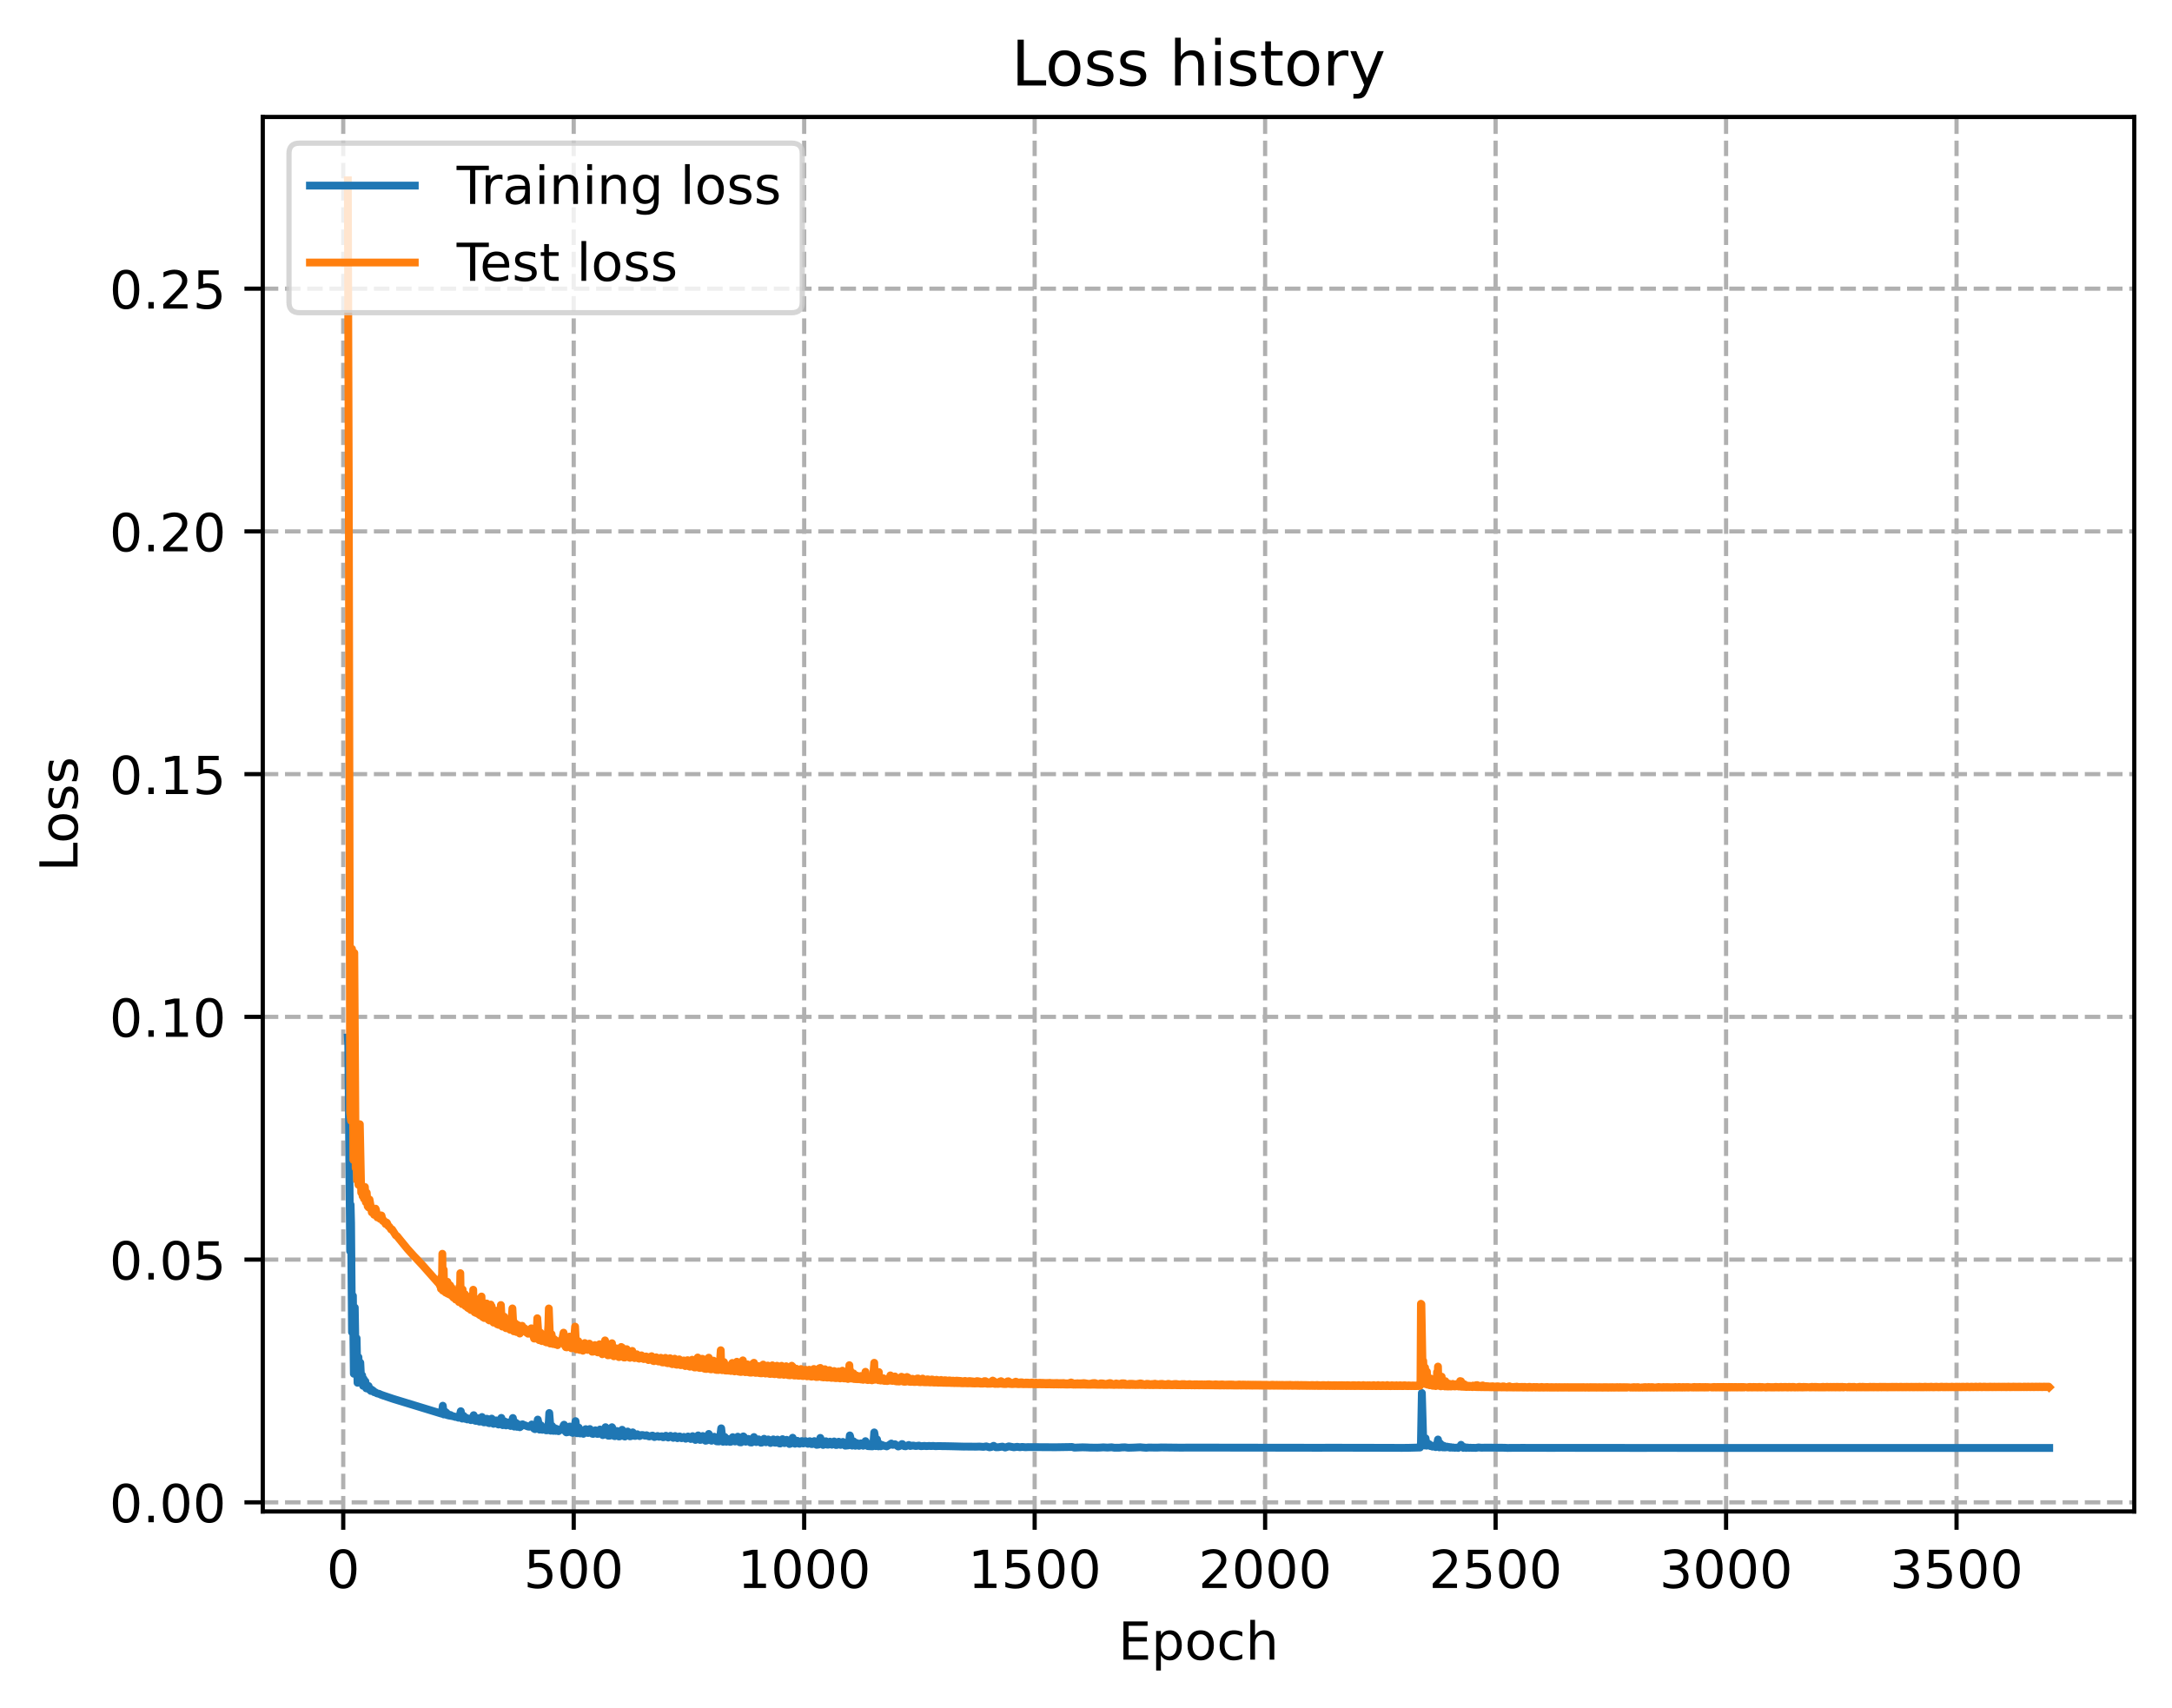 <?xml version="1.0" encoding="utf-8" standalone="no"?>
<!DOCTYPE svg PUBLIC "-//W3C//DTD SVG 1.1//EN"
  "http://www.w3.org/Graphics/SVG/1.1/DTD/svg11.dtd">
<!-- Created with matplotlib (https://matplotlib.org/) -->
<svg height="325.986pt" version="1.1" viewBox="0 0 414.464 325.986" width="414.464pt" xmlns="http://www.w3.org/2000/svg" xmlns:xlink="http://www.w3.org/1999/xlink">
 <defs>
  <style type="text/css">
*{stroke-linecap:butt;stroke-linejoin:round;}
  </style>
 </defs>
 <g id="figure_1">
  <g id="patch_1">
   <path d="M 0 325.986 
L 414.464 325.986 
L 414.464 0 
L 0 0 
z
" style="fill:#ffffff;"/>
  </g>
  <g id="axes_1">
   <g id="patch_2">
    <path d="M 50.144 288.43 
L 407.264 288.43 
L 407.264 22.318 
L 50.144 22.318 
z
" style="fill:#ffffff;"/>
   </g>
   <g id="matplotlib.axis_1">
    <g id="xtick_1">
     <g id="line2d_1">
      <path clip-path="url(#pa1af4e3068)" d="M 65.497 288.43 
L 65.497 22.318 
" style="fill:none;stroke:#b0b0b0;stroke-dasharray:2.96,1.28;stroke-dashoffset:0;stroke-width:0.8;"/>
     </g>
     <g id="line2d_2">
      <defs>
       <path d="M 0 0 
L 0 3.5 
" id="mc3fd5d5f0a" style="stroke:#000000;stroke-width:0.8;"/>
      </defs>
      <g>
       <use style="stroke:#000000;stroke-width:0.8;" x="65.497" xlink:href="#mc3fd5d5f0a" y="288.43"/>
      </g>
     </g>
     <g id="text_1">
      <!-- 0 -->
      <defs>
       <path d="M 31.781 66.406 
Q 24.172 66.406 20.328 58.906 
Q 16.5 51.422 16.5 36.375 
Q 16.5 21.391 20.328 13.891 
Q 24.172 6.391 31.781 6.391 
Q 39.453 6.391 43.281 13.891 
Q 47.125 21.391 47.125 36.375 
Q 47.125 51.422 43.281 58.906 
Q 39.453 66.406 31.781 66.406 
z
M 31.781 74.219 
Q 44.047 74.219 50.516 64.516 
Q 56.984 54.828 56.984 36.375 
Q 56.984 17.969 50.516 8.266 
Q 44.047 -1.422 31.781 -1.422 
Q 19.531 -1.422 13.062 8.266 
Q 6.594 17.969 6.594 36.375 
Q 6.594 54.828 13.062 64.516 
Q 19.531 74.219 31.781 74.219 
z
" id="DejaVuSans-48"/>
      </defs>
      <g transform="translate(62.316 303.029)scale(0.1 -0.1)">
       <use xlink:href="#DejaVuSans-48"/>
      </g>
     </g>
    </g>
    <g id="xtick_2">
     <g id="line2d_3">
      <path clip-path="url(#pa1af4e3068)" d="M 109.476 288.43 
L 109.476 22.318 
" style="fill:none;stroke:#b0b0b0;stroke-dasharray:2.96,1.28;stroke-dashoffset:0;stroke-width:0.8;"/>
     </g>
     <g id="line2d_4">
      <g>
       <use style="stroke:#000000;stroke-width:0.8;" x="109.476" xlink:href="#mc3fd5d5f0a" y="288.43"/>
      </g>
     </g>
     <g id="text_2">
      <!-- 500 -->
      <defs>
       <path d="M 10.797 72.906 
L 49.516 72.906 
L 49.516 64.594 
L 19.828 64.594 
L 19.828 46.734 
Q 21.969 47.469 24.109 47.828 
Q 26.266 48.188 28.422 48.188 
Q 40.625 48.188 47.75 41.5 
Q 54.891 34.812 54.891 23.391 
Q 54.891 11.625 47.562 5.094 
Q 40.234 -1.422 26.906 -1.422 
Q 22.312 -1.422 17.547 -0.641 
Q 12.797 0.141 7.719 1.703 
L 7.719 11.625 
Q 12.109 9.234 16.797 8.062 
Q 21.484 6.891 26.703 6.891 
Q 35.156 6.891 40.078 11.328 
Q 45.016 15.766 45.016 23.391 
Q 45.016 31 40.078 35.438 
Q 35.156 39.891 26.703 39.891 
Q 22.75 39.891 18.812 39.016 
Q 14.891 38.141 10.797 36.281 
z
" id="DejaVuSans-53"/>
      </defs>
      <g transform="translate(99.932 303.029)scale(0.1 -0.1)">
       <use xlink:href="#DejaVuSans-53"/>
       <use x="63.623" xlink:href="#DejaVuSans-48"/>
       <use x="127.246" xlink:href="#DejaVuSans-48"/>
      </g>
     </g>
    </g>
    <g id="xtick_3">
     <g id="line2d_5">
      <path clip-path="url(#pa1af4e3068)" d="M 153.455 288.43 
L 153.455 22.318 
" style="fill:none;stroke:#b0b0b0;stroke-dasharray:2.96,1.28;stroke-dashoffset:0;stroke-width:0.8;"/>
     </g>
     <g id="line2d_6">
      <g>
       <use style="stroke:#000000;stroke-width:0.8;" x="153.455" xlink:href="#mc3fd5d5f0a" y="288.43"/>
      </g>
     </g>
     <g id="text_3">
      <!-- 1000 -->
      <defs>
       <path d="M 12.406 8.297 
L 28.516 8.297 
L 28.516 63.922 
L 10.984 60.406 
L 10.984 69.391 
L 28.422 72.906 
L 38.281 72.906 
L 38.281 8.297 
L 54.391 8.297 
L 54.391 0 
L 12.406 0 
z
" id="DejaVuSans-49"/>
      </defs>
      <g transform="translate(140.73 303.029)scale(0.1 -0.1)">
       <use xlink:href="#DejaVuSans-49"/>
       <use x="63.623" xlink:href="#DejaVuSans-48"/>
       <use x="127.246" xlink:href="#DejaVuSans-48"/>
       <use x="190.869" xlink:href="#DejaVuSans-48"/>
      </g>
     </g>
    </g>
    <g id="xtick_4">
     <g id="line2d_7">
      <path clip-path="url(#pa1af4e3068)" d="M 197.435 288.43 
L 197.435 22.318 
" style="fill:none;stroke:#b0b0b0;stroke-dasharray:2.96,1.28;stroke-dashoffset:0;stroke-width:0.8;"/>
     </g>
     <g id="line2d_8">
      <g>
       <use style="stroke:#000000;stroke-width:0.8;" x="197.435" xlink:href="#mc3fd5d5f0a" y="288.43"/>
      </g>
     </g>
     <g id="text_4">
      <!-- 1500 -->
      <g transform="translate(184.71 303.029)scale(0.1 -0.1)">
       <use xlink:href="#DejaVuSans-49"/>
       <use x="63.623" xlink:href="#DejaVuSans-53"/>
       <use x="127.246" xlink:href="#DejaVuSans-48"/>
       <use x="190.869" xlink:href="#DejaVuSans-48"/>
      </g>
     </g>
    </g>
    <g id="xtick_5">
     <g id="line2d_9">
      <path clip-path="url(#pa1af4e3068)" d="M 241.414 288.43 
L 241.414 22.318 
" style="fill:none;stroke:#b0b0b0;stroke-dasharray:2.96,1.28;stroke-dashoffset:0;stroke-width:0.8;"/>
     </g>
     <g id="line2d_10">
      <g>
       <use style="stroke:#000000;stroke-width:0.8;" x="241.414" xlink:href="#mc3fd5d5f0a" y="288.43"/>
      </g>
     </g>
     <g id="text_5">
      <!-- 2000 -->
      <defs>
       <path d="M 19.188 8.297 
L 53.609 8.297 
L 53.609 0 
L 7.328 0 
L 7.328 8.297 
Q 12.938 14.109 22.625 23.891 
Q 32.328 33.688 34.812 36.531 
Q 39.547 41.844 41.422 45.531 
Q 43.312 49.219 43.312 52.781 
Q 43.312 58.594 39.234 62.25 
Q 35.156 65.922 28.609 65.922 
Q 23.969 65.922 18.812 64.312 
Q 13.672 62.703 7.812 59.422 
L 7.812 69.391 
Q 13.766 71.781 18.938 73 
Q 24.125 74.219 28.422 74.219 
Q 39.75 74.219 46.484 68.547 
Q 53.219 62.891 53.219 53.422 
Q 53.219 48.922 51.531 44.891 
Q 49.859 40.875 45.406 35.406 
Q 44.188 33.984 37.641 27.219 
Q 31.109 20.453 19.188 8.297 
z
" id="DejaVuSans-50"/>
      </defs>
      <g transform="translate(228.689 303.029)scale(0.1 -0.1)">
       <use xlink:href="#DejaVuSans-50"/>
       <use x="63.623" xlink:href="#DejaVuSans-48"/>
       <use x="127.246" xlink:href="#DejaVuSans-48"/>
       <use x="190.869" xlink:href="#DejaVuSans-48"/>
      </g>
     </g>
    </g>
    <g id="xtick_6">
     <g id="line2d_11">
      <path clip-path="url(#pa1af4e3068)" d="M 285.393 288.43 
L 285.393 22.318 
" style="fill:none;stroke:#b0b0b0;stroke-dasharray:2.96,1.28;stroke-dashoffset:0;stroke-width:0.8;"/>
     </g>
     <g id="line2d_12">
      <g>
       <use style="stroke:#000000;stroke-width:0.8;" x="285.393" xlink:href="#mc3fd5d5f0a" y="288.43"/>
      </g>
     </g>
     <g id="text_6">
      <!-- 2500 -->
      <g transform="translate(272.668 303.029)scale(0.1 -0.1)">
       <use xlink:href="#DejaVuSans-50"/>
       <use x="63.623" xlink:href="#DejaVuSans-53"/>
       <use x="127.246" xlink:href="#DejaVuSans-48"/>
       <use x="190.869" xlink:href="#DejaVuSans-48"/>
      </g>
     </g>
    </g>
    <g id="xtick_7">
     <g id="line2d_13">
      <path clip-path="url(#pa1af4e3068)" d="M 329.372 288.43 
L 329.372 22.318 
" style="fill:none;stroke:#b0b0b0;stroke-dasharray:2.96,1.28;stroke-dashoffset:0;stroke-width:0.8;"/>
     </g>
     <g id="line2d_14">
      <g>
       <use style="stroke:#000000;stroke-width:0.8;" x="329.372" xlink:href="#mc3fd5d5f0a" y="288.43"/>
      </g>
     </g>
     <g id="text_7">
      <!-- 3000 -->
      <defs>
       <path d="M 40.578 39.312 
Q 47.656 37.797 51.625 33 
Q 55.609 28.219 55.609 21.188 
Q 55.609 10.406 48.188 4.484 
Q 40.766 -1.422 27.094 -1.422 
Q 22.516 -1.422 17.656 -0.516 
Q 12.797 0.391 7.625 2.203 
L 7.625 11.719 
Q 11.719 9.328 16.594 8.109 
Q 21.484 6.891 26.812 6.891 
Q 36.078 6.891 40.938 10.547 
Q 45.797 14.203 45.797 21.188 
Q 45.797 27.641 41.281 31.266 
Q 36.766 34.906 28.719 34.906 
L 20.219 34.906 
L 20.219 43.016 
L 29.109 43.016 
Q 36.375 43.016 40.234 45.922 
Q 44.094 48.828 44.094 54.297 
Q 44.094 59.906 40.109 62.906 
Q 36.141 65.922 28.719 65.922 
Q 24.656 65.922 20.016 65.031 
Q 15.375 64.156 9.812 62.312 
L 9.812 71.094 
Q 15.438 72.656 20.344 73.438 
Q 25.25 74.219 29.594 74.219 
Q 40.828 74.219 47.359 69.109 
Q 53.906 64.016 53.906 55.328 
Q 53.906 49.266 50.438 45.094 
Q 46.969 40.922 40.578 39.312 
z
" id="DejaVuSans-51"/>
      </defs>
      <g transform="translate(316.647 303.029)scale(0.1 -0.1)">
       <use xlink:href="#DejaVuSans-51"/>
       <use x="63.623" xlink:href="#DejaVuSans-48"/>
       <use x="127.246" xlink:href="#DejaVuSans-48"/>
       <use x="190.869" xlink:href="#DejaVuSans-48"/>
      </g>
     </g>
    </g>
    <g id="xtick_8">
     <g id="line2d_15">
      <path clip-path="url(#pa1af4e3068)" d="M 373.351 288.43 
L 373.351 22.318 
" style="fill:none;stroke:#b0b0b0;stroke-dasharray:2.96,1.28;stroke-dashoffset:0;stroke-width:0.8;"/>
     </g>
     <g id="line2d_16">
      <g>
       <use style="stroke:#000000;stroke-width:0.8;" x="373.351" xlink:href="#mc3fd5d5f0a" y="288.43"/>
      </g>
     </g>
     <g id="text_8">
      <!-- 3500 -->
      <g transform="translate(360.626 303.029)scale(0.1 -0.1)">
       <use xlink:href="#DejaVuSans-51"/>
       <use x="63.623" xlink:href="#DejaVuSans-53"/>
       <use x="127.246" xlink:href="#DejaVuSans-48"/>
       <use x="190.869" xlink:href="#DejaVuSans-48"/>
      </g>
     </g>
    </g>
    <g id="text_9">
     <!-- Epoch -->
     <defs>
      <path d="M 9.812 72.906 
L 55.906 72.906 
L 55.906 64.594 
L 19.672 64.594 
L 19.672 43.016 
L 54.391 43.016 
L 54.391 34.719 
L 19.672 34.719 
L 19.672 8.297 
L 56.781 8.297 
L 56.781 0 
L 9.812 0 
z
" id="DejaVuSans-69"/>
      <path d="M 18.109 8.203 
L 18.109 -20.797 
L 9.078 -20.797 
L 9.078 54.688 
L 18.109 54.688 
L 18.109 46.391 
Q 20.953 51.266 25.266 53.625 
Q 29.594 56 35.594 56 
Q 45.562 56 51.781 48.094 
Q 58.016 40.188 58.016 27.297 
Q 58.016 14.406 51.781 6.484 
Q 45.562 -1.422 35.594 -1.422 
Q 29.594 -1.422 25.266 0.953 
Q 20.953 3.328 18.109 8.203 
z
M 48.688 27.297 
Q 48.688 37.203 44.609 42.844 
Q 40.531 48.484 33.406 48.484 
Q 26.266 48.484 22.188 42.844 
Q 18.109 37.203 18.109 27.297 
Q 18.109 17.391 22.188 11.75 
Q 26.266 6.109 33.406 6.109 
Q 40.531 6.109 44.609 11.75 
Q 48.688 17.391 48.688 27.297 
z
" id="DejaVuSans-112"/>
      <path d="M 30.609 48.391 
Q 23.391 48.391 19.188 42.75 
Q 14.984 37.109 14.984 27.297 
Q 14.984 17.484 19.156 11.844 
Q 23.344 6.203 30.609 6.203 
Q 37.797 6.203 41.984 11.859 
Q 46.188 17.531 46.188 27.297 
Q 46.188 37.016 41.984 42.703 
Q 37.797 48.391 30.609 48.391 
z
M 30.609 56 
Q 42.328 56 49.016 48.375 
Q 55.719 40.766 55.719 27.297 
Q 55.719 13.875 49.016 6.219 
Q 42.328 -1.422 30.609 -1.422 
Q 18.844 -1.422 12.172 6.219 
Q 5.516 13.875 5.516 27.297 
Q 5.516 40.766 12.172 48.375 
Q 18.844 56 30.609 56 
z
" id="DejaVuSans-111"/>
      <path d="M 48.781 52.594 
L 48.781 44.188 
Q 44.969 46.297 41.141 47.344 
Q 37.312 48.391 33.406 48.391 
Q 24.656 48.391 19.812 42.844 
Q 14.984 37.312 14.984 27.297 
Q 14.984 17.281 19.812 11.734 
Q 24.656 6.203 33.406 6.203 
Q 37.312 6.203 41.141 7.25 
Q 44.969 8.297 48.781 10.406 
L 48.781 2.094 
Q 45.016 0.344 40.984 -0.531 
Q 36.969 -1.422 32.422 -1.422 
Q 20.062 -1.422 12.781 6.344 
Q 5.516 14.109 5.516 27.297 
Q 5.516 40.672 12.859 48.328 
Q 20.219 56 33.016 56 
Q 37.156 56 41.109 55.141 
Q 45.062 54.297 48.781 52.594 
z
" id="DejaVuSans-99"/>
      <path d="M 54.891 33.016 
L 54.891 0 
L 45.906 0 
L 45.906 32.719 
Q 45.906 40.484 42.875 44.328 
Q 39.844 48.188 33.797 48.188 
Q 26.516 48.188 22.312 43.547 
Q 18.109 38.922 18.109 30.906 
L 18.109 0 
L 9.078 0 
L 9.078 75.984 
L 18.109 75.984 
L 18.109 46.188 
Q 21.344 51.125 25.703 53.562 
Q 30.078 56 35.797 56 
Q 45.219 56 50.047 50.172 
Q 54.891 44.344 54.891 33.016 
z
" id="DejaVuSans-104"/>
     </defs>
     <g transform="translate(213.393 316.707)scale(0.1 -0.1)">
      <use xlink:href="#DejaVuSans-69"/>
      <use x="63.184" xlink:href="#DejaVuSans-112"/>
      <use x="126.66" xlink:href="#DejaVuSans-111"/>
      <use x="187.842" xlink:href="#DejaVuSans-99"/>
      <use x="242.822" xlink:href="#DejaVuSans-104"/>
     </g>
    </g>
   </g>
   <g id="matplotlib.axis_2">
    <g id="ytick_1">
     <g id="line2d_17">
      <path clip-path="url(#pa1af4e3068)" d="M 50.144 286.688 
L 407.264 286.688 
" style="fill:none;stroke:#b0b0b0;stroke-dasharray:2.96,1.28;stroke-dashoffset:0;stroke-width:0.8;"/>
     </g>
     <g id="line2d_18">
      <defs>
       <path d="M 0 0 
L -3.5 0 
" id="md6eeb47af9" style="stroke:#000000;stroke-width:0.8;"/>
      </defs>
      <g>
       <use style="stroke:#000000;stroke-width:0.8;" x="50.144" xlink:href="#md6eeb47af9" y="286.688"/>
      </g>
     </g>
     <g id="text_10">
      <!-- 0.00 -->
      <defs>
       <path d="M 10.688 12.406 
L 21 12.406 
L 21 0 
L 10.688 0 
z
" id="DejaVuSans-46"/>
      </defs>
      <g transform="translate(20.878 290.487)scale(0.1 -0.1)">
       <use xlink:href="#DejaVuSans-48"/>
       <use x="63.623" xlink:href="#DejaVuSans-46"/>
       <use x="95.41" xlink:href="#DejaVuSans-48"/>
       <use x="159.033" xlink:href="#DejaVuSans-48"/>
      </g>
     </g>
    </g>
    <g id="ytick_2">
     <g id="line2d_19">
      <path clip-path="url(#pa1af4e3068)" d="M 50.144 240.367 
L 407.264 240.367 
" style="fill:none;stroke:#b0b0b0;stroke-dasharray:2.96,1.28;stroke-dashoffset:0;stroke-width:0.8;"/>
     </g>
     <g id="line2d_20">
      <g>
       <use style="stroke:#000000;stroke-width:0.8;" x="50.144" xlink:href="#md6eeb47af9" y="240.367"/>
      </g>
     </g>
     <g id="text_11">
      <!-- 0.05 -->
      <g transform="translate(20.878 244.166)scale(0.1 -0.1)">
       <use xlink:href="#DejaVuSans-48"/>
       <use x="63.623" xlink:href="#DejaVuSans-46"/>
       <use x="95.41" xlink:href="#DejaVuSans-48"/>
       <use x="159.033" xlink:href="#DejaVuSans-53"/>
      </g>
     </g>
    </g>
    <g id="ytick_3">
     <g id="line2d_21">
      <path clip-path="url(#pa1af4e3068)" d="M 50.144 194.046 
L 407.264 194.046 
" style="fill:none;stroke:#b0b0b0;stroke-dasharray:2.96,1.28;stroke-dashoffset:0;stroke-width:0.8;"/>
     </g>
     <g id="line2d_22">
      <g>
       <use style="stroke:#000000;stroke-width:0.8;" x="50.144" xlink:href="#md6eeb47af9" y="194.046"/>
      </g>
     </g>
     <g id="text_12">
      <!-- 0.10 -->
      <g transform="translate(20.878 197.845)scale(0.1 -0.1)">
       <use xlink:href="#DejaVuSans-48"/>
       <use x="63.623" xlink:href="#DejaVuSans-46"/>
       <use x="95.41" xlink:href="#DejaVuSans-49"/>
       <use x="159.033" xlink:href="#DejaVuSans-48"/>
      </g>
     </g>
    </g>
    <g id="ytick_4">
     <g id="line2d_23">
      <path clip-path="url(#pa1af4e3068)" d="M 50.144 147.725 
L 407.264 147.725 
" style="fill:none;stroke:#b0b0b0;stroke-dasharray:2.96,1.28;stroke-dashoffset:0;stroke-width:0.8;"/>
     </g>
     <g id="line2d_24">
      <g>
       <use style="stroke:#000000;stroke-width:0.8;" x="50.144" xlink:href="#md6eeb47af9" y="147.725"/>
      </g>
     </g>
     <g id="text_13">
      <!-- 0.15 -->
      <g transform="translate(20.878 151.525)scale(0.1 -0.1)">
       <use xlink:href="#DejaVuSans-48"/>
       <use x="63.623" xlink:href="#DejaVuSans-46"/>
       <use x="95.41" xlink:href="#DejaVuSans-49"/>
       <use x="159.033" xlink:href="#DejaVuSans-53"/>
      </g>
     </g>
    </g>
    <g id="ytick_5">
     <g id="line2d_25">
      <path clip-path="url(#pa1af4e3068)" d="M 50.144 101.404 
L 407.264 101.404 
" style="fill:none;stroke:#b0b0b0;stroke-dasharray:2.96,1.28;stroke-dashoffset:0;stroke-width:0.8;"/>
     </g>
     <g id="line2d_26">
      <g>
       <use style="stroke:#000000;stroke-width:0.8;" x="50.144" xlink:href="#md6eeb47af9" y="101.404"/>
      </g>
     </g>
     <g id="text_14">
      <!-- 0.20 -->
      <g transform="translate(20.878 105.204)scale(0.1 -0.1)">
       <use xlink:href="#DejaVuSans-48"/>
       <use x="63.623" xlink:href="#DejaVuSans-46"/>
       <use x="95.41" xlink:href="#DejaVuSans-50"/>
       <use x="159.033" xlink:href="#DejaVuSans-48"/>
      </g>
     </g>
    </g>
    <g id="ytick_6">
     <g id="line2d_27">
      <path clip-path="url(#pa1af4e3068)" d="M 50.144 55.084 
L 407.264 55.084 
" style="fill:none;stroke:#b0b0b0;stroke-dasharray:2.96,1.28;stroke-dashoffset:0;stroke-width:0.8;"/>
     </g>
     <g id="line2d_28">
      <g>
       <use style="stroke:#000000;stroke-width:0.8;" x="50.144" xlink:href="#md6eeb47af9" y="55.084"/>
      </g>
     </g>
     <g id="text_15">
      <!-- 0.25 -->
      <g transform="translate(20.878 58.883)scale(0.1 -0.1)">
       <use xlink:href="#DejaVuSans-48"/>
       <use x="63.623" xlink:href="#DejaVuSans-46"/>
       <use x="95.41" xlink:href="#DejaVuSans-50"/>
       <use x="159.033" xlink:href="#DejaVuSans-53"/>
      </g>
     </g>
    </g>
    <g id="text_16">
     <!-- Loss -->
     <defs>
      <path d="M 9.812 72.906 
L 19.672 72.906 
L 19.672 8.297 
L 55.172 8.297 
L 55.172 0 
L 9.812 0 
z
" id="DejaVuSans-76"/>
      <path d="M 44.281 53.078 
L 44.281 44.578 
Q 40.484 46.531 36.375 47.5 
Q 32.281 48.484 27.875 48.484 
Q 21.188 48.484 17.844 46.438 
Q 14.5 44.391 14.5 40.281 
Q 14.5 37.156 16.891 35.375 
Q 19.281 33.594 26.516 31.984 
L 29.594 31.297 
Q 39.156 29.25 43.188 25.516 
Q 47.219 21.781 47.219 15.094 
Q 47.219 7.469 41.188 3.016 
Q 35.156 -1.422 24.609 -1.422 
Q 20.219 -1.422 15.453 -0.562 
Q 10.688 0.297 5.422 2 
L 5.422 11.281 
Q 10.406 8.688 15.234 7.391 
Q 20.062 6.109 24.812 6.109 
Q 31.156 6.109 34.562 8.281 
Q 37.984 10.453 37.984 14.406 
Q 37.984 18.062 35.516 20.016 
Q 33.062 21.969 24.703 23.781 
L 21.578 24.516 
Q 13.234 26.266 9.516 29.906 
Q 5.812 33.547 5.812 39.891 
Q 5.812 47.609 11.281 51.797 
Q 16.75 56 26.812 56 
Q 31.781 56 36.172 55.266 
Q 40.578 54.547 44.281 53.078 
z
" id="DejaVuSans-115"/>
     </defs>
     <g transform="translate(14.798 166.341)rotate(-90)scale(0.1 -0.1)">
      <use xlink:href="#DejaVuSans-76"/>
      <use x="53.963" xlink:href="#DejaVuSans-111"/>
      <use x="115.145" xlink:href="#DejaVuSans-115"/>
      <use x="167.244" xlink:href="#DejaVuSans-115"/>
     </g>
    </g>
   </g>
   <g id="line2d_29">
    <path clip-path="url(#pa1af4e3068)" d="M 66.376 197.981 
L 66.464 199.441 
L 66.64 219.278 
L 66.816 238.761 
L 66.904 229.894 
L 66.992 233.397 
L 67.168 254.214 
L 67.344 247.281 
L 67.52 262.153 
L 67.696 249.518 
L 67.872 259.815 
L 67.96 257.413 
L 68.048 255.37 
L 68.224 263.87 
L 68.4 258.982 
L 68.575 262.66 
L 68.751 260.034 
L 68.927 263.524 
L 69.103 262.445 
L 69.279 264.453 
L 69.367 263.101 
L 69.455 263.273 
L 69.543 264.325 
L 69.719 263.595 
L 69.895 264.939 
L 69.983 264.317 
L 70.071 264.424 
L 70.159 264.99 
L 70.335 264.486 
L 70.511 265.199 
L 70.598 264.967 
L 70.686 265.093 
L 70.774 265.434 
L 70.95 265.2 
L 71.126 265.452 
L 71.214 265.394 
L 71.39 265.669 
L 71.566 265.657 
L 71.918 265.885 
L 72.358 265.99 
L 72.622 266.119 
L 73.061 266.282 
L 74.996 266.935 
L 84.232 269.756 
L 84.32 269.567 
L 84.496 268.252 
L 84.672 269.913 
L 84.848 269.316 
L 84.936 269.916 
L 85.024 269.836 
L 85.112 269.523 
L 85.288 270.029 
L 85.375 269.769 
L 85.551 270.103 
L 85.727 269.974 
L 85.815 270.159 
L 85.903 270.091 
L 85.991 270.034 
L 86.167 270.217 
L 86.343 270.215 
L 86.519 270.287 
L 86.695 270.307 
L 86.871 270.392 
L 87.047 270.364 
L 87.486 270.541 
L 87.662 270.397 
L 87.926 269.298 
L 88.19 270.708 
L 88.278 270.554 
L 88.454 270.177 
L 88.718 270.741 
L 88.894 270.516 
L 89.158 270.868 
L 89.422 270.695 
L 89.861 271.004 
L 90.037 270.928 
L 90.389 270.057 
L 90.653 271.108 
L 90.829 271.151 
L 91.181 270.638 
L 91.445 271.277 
L 91.621 271.28 
L 91.796 270.967 
L 91.972 270.403 
L 92.324 271.421 
L 92.5 271.422 
L 92.676 271.133 
L 92.852 270.738 
L 92.94 270.743 
L 93.204 271.54 
L 93.38 271.58 
L 93.556 271.379 
L 93.82 270.708 
L 93.907 270.798 
L 94.171 271.708 
L 94.347 271.646 
L 94.699 271.057 
L 94.963 271.767 
L 95.139 271.844 
L 95.315 271.695 
L 95.403 271.48 
L 95.579 270.723 
L 95.667 270.573 
L 95.931 271.959 
L 96.018 271.88 
L 96.282 271.241 
L 96.546 272.009 
L 96.634 272.001 
L 96.898 271.439 
L 96.986 271.532 
L 97.426 272.112 
L 97.602 271.786 
L 97.866 270.595 
L 98.129 272.233 
L 98.217 272.112 
L 98.393 271.478 
L 98.481 271.55 
L 98.657 272.282 
L 98.921 271.803 
L 99.185 272.357 
L 99.361 272.239 
L 99.713 271.793 
L 99.977 271.94 
L 100.153 271.981 
L 100.328 272.057 
L 100.768 272.23 
L 101.032 272.261 
L 101.384 272.024 
L 101.472 271.828 
L 101.56 271.899 
L 101.648 271.937 
L 101.912 272.629 
L 102.088 272.726 
L 102.264 272.639 
L 102.439 272.161 
L 102.615 270.894 
L 102.703 271.297 
L 102.967 272.816 
L 103.055 272.707 
L 103.231 271.997 
L 103.495 272.845 
L 103.583 272.798 
L 103.847 272.447 
L 104.199 272.945 
L 104.462 272.933 
L 104.55 272.773 
L 104.726 271.265 
L 104.814 269.643 
L 105.078 273.018 
L 105.166 272.911 
L 105.342 272.11 
L 105.43 272.314 
L 105.606 273.047 
L 105.782 272.496 
L 106.046 273.051 
L 106.222 272.673 
L 106.573 273.106 
L 106.925 272.755 
L 107.189 272.843 
L 107.365 272.557 
L 107.541 272 
L 107.629 271.873 
L 107.893 273.156 
L 108.069 273.339 
L 108.333 273.29 
L 108.509 272.798 
L 108.684 272.226 
L 108.772 272.231 
L 109.036 273.34 
L 109.3 273.441 
L 109.476 273.337 
L 109.652 272.335 
L 109.828 271.19 
L 110.092 273.496 
L 110.18 273.5 
L 110.444 272.431 
L 110.708 273.545 
L 110.971 272.974 
L 111.323 273.613 
L 111.499 273.382 
L 111.763 272.721 
L 111.851 272.825 
L 112.115 273.424 
L 112.203 273.456 
L 112.467 272.92 
L 112.555 272.698 
L 112.731 272.952 
L 112.994 273.587 
L 113.17 273.633 
L 113.346 273.409 
L 113.61 272.938 
L 113.962 273.627 
L 114.138 273.62 
L 114.314 273.229 
L 114.49 272.794 
L 115.017 273.86 
L 115.193 273.81 
L 115.369 273.319 
L 115.545 272.347 
L 116.073 273.98 
L 116.337 273.975 
L 116.513 273.738 
L 116.777 272.352 
L 116.865 272.496 
L 117.128 273.999 
L 117.304 274.064 
L 117.48 273.826 
L 117.744 273.08 
L 118.096 274.115 
L 118.272 274.09 
L 118.448 273.792 
L 118.712 272.84 
L 118.888 273.581 
L 119.064 274.062 
L 119.239 274.132 
L 119.415 273.983 
L 119.767 273.172 
L 120.207 274.091 
L 120.383 274.06 
L 120.559 273.744 
L 120.735 273.336 
L 120.911 273.667 
L 121.087 274.012 
L 121.263 274.011 
L 121.614 273.693 
L 122.054 274.046 
L 122.318 273.861 
L 122.582 273.831 
L 123.11 273.973 
L 123.374 273.88 
L 123.725 274.068 
L 123.901 274.113 
L 124.517 273.946 
L 124.869 274.227 
L 125.485 274.027 
L 125.748 274.176 
L 126.276 274.075 
L 126.54 274.273 
L 126.716 274.239 
L 127.068 273.98 
L 127.508 274.322 
L 127.771 274.168 
L 127.947 273.997 
L 128.475 274.383 
L 128.827 274.036 
L 129.267 274.446 
L 129.443 274.304 
L 129.619 274.124 
L 129.707 274.114 
L 130.058 274.451 
L 130.322 274.273 
L 130.498 274.195 
L 130.674 274.388 
L 130.85 274.55 
L 131.026 274.464 
L 131.29 274.123 
L 131.818 274.6 
L 132.081 274.185 
L 132.169 274.059 
L 132.433 274.547 
L 132.697 274.78 
L 132.873 274.685 
L 133.225 273.916 
L 133.577 274.777 
L 133.753 274.757 
L 133.929 274.445 
L 134.104 274.031 
L 134.632 274.935 
L 134.896 274.871 
L 135.072 274.413 
L 135.248 273.635 
L 135.336 273.788 
L 135.6 274.837 
L 135.776 274.931 
L 135.952 274.827 
L 136.128 274.466 
L 136.303 274.175 
L 136.743 275.043 
L 137.183 275.07 
L 137.271 275.011 
L 137.359 274.799 
L 137.623 272.564 
L 137.887 275.061 
L 137.975 275.13 
L 138.063 274.997 
L 138.239 274.176 
L 138.326 274.232 
L 138.59 275.121 
L 138.678 275.104 
L 138.942 274.61 
L 139.118 274.881 
L 139.294 275.153 
L 139.47 275.125 
L 139.646 274.791 
L 139.822 274.252 
L 139.91 274.305 
L 140.262 275.078 
L 140.437 274.98 
L 140.789 274.161 
L 141.141 275.221 
L 141.405 275.242 
L 141.581 275.075 
L 141.845 274.105 
L 141.933 274.169 
L 142.285 275.12 
L 142.461 275.061 
L 142.812 274.583 
L 143.164 275.251 
L 143.428 275.273 
L 143.604 275.067 
L 143.868 274.229 
L 144.044 274.637 
L 144.308 275.191 
L 144.484 275.05 
L 144.747 274.666 
L 145.187 275.313 
L 145.363 275.288 
L 145.539 275.033 
L 145.803 274.561 
L 146.155 275.225 
L 146.331 275.112 
L 146.595 274.688 
L 146.77 275.075 
L 147.034 275.364 
L 147.21 275.267 
L 147.562 274.674 
L 147.826 275.297 
L 148.002 275.307 
L 148.354 274.713 
L 148.442 274.809 
L 148.706 275.437 
L 148.881 275.461 
L 149.057 275.249 
L 149.321 274.633 
L 149.673 275.384 
L 149.761 275.369 
L 150.113 274.758 
L 150.641 275.558 
L 150.905 275.468 
L 151.08 274.901 
L 151.256 274.36 
L 151.696 275.504 
L 151.872 275.324 
L 152.048 274.958 
L 152.136 274.942 
L 152.4 275.468 
L 152.576 275.51 
L 152.752 275.325 
L 152.928 275.019 
L 153.016 274.995 
L 153.279 275.455 
L 153.455 275.394 
L 153.719 275.012 
L 154.159 275.52 
L 154.335 275.311 
L 154.511 275.021 
L 154.599 275.046 
L 154.863 275.576 
L 155.039 275.564 
L 155.39 275.001 
L 155.83 275.715 
L 156.182 275.666 
L 156.27 275.512 
L 156.534 274.392 
L 157.062 275.738 
L 157.238 275.669 
L 157.589 275.032 
L 157.853 275.682 
L 158.029 275.69 
L 158.205 275.44 
L 158.381 275.109 
L 158.469 275.18 
L 158.733 275.692 
L 158.909 275.582 
L 159.173 275.071 
L 159.524 275.753 
L 159.7 275.733 
L 159.876 275.427 
L 160.052 275.12 
L 160.404 275.729 
L 160.58 275.584 
L 160.844 275.159 
L 161.284 275.877 
L 161.899 275.814 
L 161.987 275.541 
L 162.163 273.919 
L 162.251 274.202 
L 162.427 275.761 
L 162.603 275.865 
L 162.867 275.046 
L 163.219 275.892 
L 163.395 275.56 
L 163.483 275.373 
L 163.922 275.911 
L 164.098 275.683 
L 164.274 275.435 
L 164.714 275.894 
L 164.89 275.813 
L 165.154 275.013 
L 165.242 275.141 
L 165.594 275.96 
L 166.473 276.007 
L 166.561 275.957 
L 166.649 275.677 
L 166.825 273.347 
L 166.913 273.832 
L 167.089 275.964 
L 167.177 275.933 
L 167.353 274.664 
L 167.617 276.003 
L 167.793 275.514 
L 167.88 275.577 
L 168.056 275.991 
L 168.232 275.712 
L 168.672 275.904 
L 168.848 275.901 
L 169.2 276.011 
L 169.728 275.712 
L 170.079 275.465 
L 170.343 275.723 
L 170.695 275.652 
L 170.783 275.599 
L 171.399 276.032 
L 171.751 275.904 
L 172.103 275.567 
L 172.19 275.574 
L 172.542 275.965 
L 172.806 275.992 
L 173.422 275.739 
L 173.686 275.937 
L 174.038 275.87 
L 174.301 275.858 
L 174.741 275.946 
L 175.357 275.862 
L 175.709 275.975 
L 176.412 275.917 
L 176.764 275.965 
L 177.292 275.922 
L 177.644 275.951 
L 178.084 275.922 
L 178.523 275.975 
L 178.963 275.951 
L 179.491 275.951 
L 179.843 275.97 
L 180.283 275.967 
L 181.514 275.99 
L 183.889 276.052 
L 184.505 276.05 
L 186.264 276.066 
L 186.88 276.045 
L 187.671 276.101 
L 188.199 276.008 
L 188.815 276.191 
L 189.166 276.129 
L 189.606 275.901 
L 190.046 276.18 
L 190.486 276.17 
L 191.277 276.053 
L 191.805 276.232 
L 192.157 276.117 
L 192.509 276.005 
L 193.476 276.186 
L 194.092 276.091 
L 194.62 276.174 
L 195.06 276.111 
L 195.675 276.175 
L 196.203 276.147 
L 201.393 276.177 
L 204.295 276.131 
L 204.559 276.118 
L 204.999 276.25 
L 206.582 276.188 
L 207.374 276.209 
L 208.077 276.245 
L 209.485 276.252 
L 209.925 276.235 
L 210.54 276.194 
L 211.332 276.241 
L 212.124 276.184 
L 212.651 276.27 
L 213.619 276.263 
L 214.059 276.209 
L 214.674 276.19 
L 215.29 276.272 
L 216.346 276.24 
L 217.577 276.178 
L 218.105 276.231 
L 218.72 276.275 
L 219.248 276.225 
L 220.04 276.239 
L 220.831 276.246 
L 221.623 276.213 
L 225.405 276.255 
L 226.285 276.246 
L 226.901 276.245 
L 228.308 276.24 
L 234.641 276.25 
L 237.192 276.255 
L 246.427 276.264 
L 250.298 276.272 
L 251.089 276.28 
L 253.552 276.265 
L 261.204 276.277 
L 267.537 276.295 
L 268.681 276.287 
L 270.968 276.226 
L 271.056 276.009 
L 271.144 275.376 
L 271.32 265.819 
L 271.583 274.93 
L 271.847 275.834 
L 272.023 274.464 
L 272.199 275.874 
L 272.375 275.354 
L 272.463 275.517 
L 272.639 275.861 
L 272.727 275.594 
L 272.815 275.669 
L 272.991 275.964 
L 273.167 275.842 
L 273.343 276.058 
L 273.519 275.935 
L 273.958 276.151 
L 274.134 275.954 
L 274.31 275.188 
L 274.398 274.698 
L 274.662 276.198 
L 274.75 275.942 
L 274.838 275.472 
L 274.926 275.662 
L 275.014 276.157 
L 275.102 276.116 
L 275.19 275.775 
L 275.366 276.207 
L 275.454 276.058 
L 275.542 275.917 
L 275.718 276.217 
L 275.893 276.056 
L 276.069 276.179 
L 276.157 276.062 
L 276.421 276.182 
L 276.509 276.124 
L 276.685 276.263 
L 276.861 276.164 
L 277.125 276.263 
L 277.301 276.218 
L 277.565 276.283 
L 277.916 276.25 
L 278.268 276.301 
L 278.532 276.149 
L 278.796 275.711 
L 279.236 276.295 
L 279.5 276.155 
L 279.764 276.304 
L 280.027 276.231 
L 280.291 276.295 
L 280.555 276.264 
L 280.907 276.292 
L 281.259 276.287 
L 281.611 276.3 
L 282.138 276.214 
L 282.666 276.266 
L 283.194 276.257 
L 283.722 276.251 
L 286.712 276.269 
L 287.152 276.276 
L 287.68 276.307 
L 288.471 276.294 
L 290.319 276.291 
L 294.541 276.293 
L 295.948 276.297 
L 297.531 276.292 
L 309.933 276.302 
L 312.924 276.312 
L 314.331 276.305 
L 391.031 276.311 
L 391.031 276.311 
" style="fill:none;stroke:#1f77b4;stroke-linecap:square;stroke-width:1.5;"/>
   </g>
   <g id="line2d_30">
    <path clip-path="url(#pa1af4e3068)" d="M 66.376 34.414 
L 66.552 92.538 
L 66.816 212.332 
L 66.992 213.878 
L 67.168 181.069 
L 67.256 183.452 
L 67.432 221.362 
L 67.608 181.835 
L 67.872 222.897 
L 67.96 218.937 
L 68.136 225.232 
L 68.312 222.517 
L 68.4 226.101 
L 68.487 223.322 
L 68.663 214.533 
L 68.927 227.583 
L 69.015 226.646 
L 69.191 228.255 
L 69.279 227.446 
L 69.455 228.755 
L 69.631 226.503 
L 69.807 229.423 
L 69.983 227.605 
L 70.159 230.191 
L 70.335 230.409 
L 70.511 228.892 
L 70.95 231.367 
L 71.038 231.275 
L 71.126 230.968 
L 71.39 231.827 
L 71.478 231.715 
L 71.654 230.645 
L 71.742 230.83 
L 72.006 232.317 
L 72.094 232.253 
L 72.27 232.045 
L 72.534 232.603 
L 72.709 231.926 
L 72.797 231.957 
L 73.061 233.005 
L 73.237 232.918 
L 73.589 233.581 
L 73.765 233.285 
L 73.853 233.383 
L 74.117 233.997 
L 74.293 234.084 
L 74.645 234.632 
L 74.82 234.62 
L 75.524 235.733 
L 75.788 235.908 
L 76.14 236.355 
L 77.723 238.294 
L 78.339 238.978 
L 78.955 239.661 
L 79.482 240.207 
L 80.01 240.772 
L 80.626 241.435 
L 83.88 245.104 
L 83.968 245.384 
L 84.056 245.039 
L 84.144 245.947 
L 84.232 243.637 
L 84.32 245.818 
L 84.408 239.254 
L 84.496 246.288 
L 84.584 245.737 
L 84.672 242.303 
L 84.76 246.414 
L 84.936 244.745 
L 85.024 246.653 
L 85.112 244.675 
L 85.288 246.79 
L 85.375 244.599 
L 85.551 246.926 
L 85.639 245.073 
L 85.815 247.048 
L 85.903 245.288 
L 86.079 246.988 
L 86.167 245.71 
L 86.255 247.337 
L 86.431 246.591 
L 86.519 247.628 
L 86.607 246.606 
L 86.783 247.641 
L 86.871 246.749 
L 86.959 247.995 
L 87.047 247.012 
L 87.135 248.003 
L 87.223 247.747 
L 87.311 247.804 
L 87.399 248.224 
L 87.486 247.349 
L 87.574 248.467 
L 87.662 245.535 
L 87.75 247.916 
L 87.838 242.954 
L 87.926 248.357 
L 88.014 246.683 
L 88.19 248.86 
L 88.278 246.06 
L 88.366 248.693 
L 88.454 246.916 
L 88.63 248.939 
L 88.718 246.956 
L 88.806 249.229 
L 88.894 247.657 
L 88.982 249.254 
L 89.07 249.198 
L 89.158 248.46 
L 89.246 249.563 
L 89.334 247.839 
L 89.422 249.679 
L 89.51 248.816 
L 89.598 249.661 
L 89.685 249.647 
L 89.773 249.592 
L 89.861 249.989 
L 89.949 249.096 
L 90.037 249.976 
L 90.125 247.077 
L 90.213 249.384 
L 90.301 246.118 
L 90.389 249.924 
L 90.477 248.879 
L 90.565 250.428 
L 90.653 250.334 
L 90.741 250.15 
L 90.829 250.553 
L 90.917 248.778 
L 91.005 250.32 
L 91.093 247.959 
L 91.181 250.697 
L 91.269 249.924 
L 91.445 250.882 
L 91.533 250.649 
L 91.621 251.011 
L 91.709 249.367 
L 91.796 250.561 
L 91.884 247.41 
L 91.972 250.754 
L 92.06 249.338 
L 92.148 251.368 
L 92.236 251.177 
L 92.412 251.516 
L 92.5 250.789 
L 92.588 251.345 
L 92.676 248.88 
L 92.764 250.913 
L 92.852 248.734 
L 92.94 251.494 
L 93.028 250.946 
L 93.204 251.856 
L 93.292 251.79 
L 93.38 251.979 
L 93.468 250.948 
L 93.556 251.588 
L 93.644 248.95 
L 93.732 250.951 
L 93.82 249.275 
L 93.907 251.93 
L 93.995 251.709 
L 94.171 252.391 
L 94.259 252.019 
L 94.347 252.215 
L 94.435 250.617 
L 94.523 251.713 
L 94.611 250.117 
L 94.699 252.264 
L 94.787 251.725 
L 94.875 252.706 
L 94.963 252.686 
L 95.139 252.816 
L 95.227 252.21 
L 95.315 252.408 
L 95.403 250.047 
L 95.491 251.217 
L 95.579 249.033 
L 95.755 252.357 
L 95.843 253.147 
L 95.931 253.117 
L 96.194 251.241 
L 96.282 252.857 
L 96.37 252.51 
L 96.546 253.455 
L 96.81 252.022 
L 96.898 252.711 
L 96.986 252.281 
L 97.074 253.573 
L 97.162 253.436 
L 97.338 253.758 
L 97.514 253.074 
L 97.778 249.683 
L 97.954 252.895 
L 98.042 254.054 
L 98.129 253.903 
L 98.305 252.518 
L 98.393 252.615 
L 98.569 254.188 
L 98.657 253.712 
L 98.745 253.916 
L 98.833 252.868 
L 99.009 254.171 
L 99.185 254.48 
L 99.449 253.295 
L 99.537 253.799 
L 99.625 252.994 
L 99.713 253.677 
L 99.801 253.236 
L 99.889 253.789 
L 99.977 253.418 
L 100.065 253.91 
L 100.153 253.509 
L 100.24 254.098 
L 100.328 253.767 
L 100.416 254.261 
L 100.504 254.009 
L 100.592 254.382 
L 100.68 254.251 
L 100.768 254.514 
L 100.856 254.304 
L 100.944 254.495 
L 101.032 254.18 
L 101.12 254.371 
L 101.208 253.96 
L 101.296 254.117 
L 101.384 253.48 
L 101.472 253.95 
L 101.56 253.653 
L 101.736 254.825 
L 101.912 255.435 
L 102.088 255.442 
L 102.264 255.051 
L 102.439 253.711 
L 102.527 251.555 
L 102.791 255.386 
L 102.879 255.743 
L 102.967 255.532 
L 103.143 254.312 
L 103.407 255.921 
L 103.495 255.896 
L 103.671 255.268 
L 103.759 255.109 
L 104.111 256.102 
L 104.287 256.174 
L 104.375 256.072 
L 104.462 255.738 
L 104.638 252.934 
L 104.726 249.692 
L 104.99 256.39 
L 105.078 256.224 
L 105.254 254.6 
L 105.518 256.476 
L 105.606 255.686 
L 105.694 255.789 
L 105.782 255.561 
L 105.958 256.552 
L 106.134 255.827 
L 106.398 256.693 
L 106.837 256.037 
L 107.101 256.119 
L 107.277 255.642 
L 107.453 254.739 
L 107.541 254.308 
L 107.805 256.786 
L 107.981 257.086 
L 108.157 257.113 
L 108.333 256.769 
L 108.684 255.057 
L 108.86 256.774 
L 109.036 257.281 
L 109.388 257.221 
L 109.564 255.412 
L 109.74 253.154 
L 109.916 256.705 
L 110.004 257.509 
L 110.092 257.49 
L 110.18 257.199 
L 110.356 255.929 
L 110.62 257.609 
L 110.708 257.47 
L 110.883 256.765 
L 111.235 257.759 
L 111.323 257.67 
L 111.499 256.897 
L 111.587 256.289 
L 111.675 256.361 
L 111.763 256.476 
L 112.027 257.493 
L 112.115 257.599 
L 112.467 256.403 
L 112.643 256.678 
L 112.819 257.581 
L 112.994 257.949 
L 113.082 257.824 
L 113.17 257.936 
L 113.522 256.673 
L 113.61 257.358 
L 113.698 257.338 
L 113.874 257.975 
L 113.962 257.913 
L 114.05 258.075 
L 114.402 256.519 
L 114.666 258.065 
L 114.93 258.431 
L 115.193 258.072 
L 115.457 255.786 
L 115.721 258.206 
L 115.985 258.63 
L 116.337 258.588 
L 116.513 257.834 
L 116.689 256.379 
L 116.777 256.325 
L 116.953 258.304 
L 117.128 258.819 
L 117.304 258.765 
L 117.48 258.065 
L 117.568 257.295 
L 118.096 258.979 
L 118.184 258.955 
L 118.36 258.544 
L 118.536 257.039 
L 118.712 257.147 
L 118.888 258.621 
L 119.064 259.056 
L 119.239 259.054 
L 119.503 258.38 
L 119.591 257.458 
L 119.679 258.082 
L 119.767 257.806 
L 119.943 258.816 
L 120.119 259.08 
L 120.207 259.112 
L 120.383 259.01 
L 120.647 257.787 
L 120.911 259.042 
L 120.999 258.97 
L 121.087 259.159 
L 121.35 258.626 
L 121.438 258.861 
L 121.526 258.437 
L 121.614 259.013 
L 121.702 258.755 
L 121.79 259.216 
L 121.878 259.035 
L 121.966 259.273 
L 122.054 259.039 
L 122.142 259.196 
L 122.23 258.787 
L 122.318 259.064 
L 122.406 258.639 
L 122.494 259.13 
L 122.582 258.796 
L 122.67 259.275 
L 122.758 259.035 
L 122.846 259.349 
L 122.934 259.057 
L 123.022 259.278 
L 123.11 258.911 
L 123.198 259.238 
L 123.286 258.849 
L 123.374 259.305 
L 123.461 258.925 
L 123.549 259.429 
L 123.637 259.155 
L 123.725 259.539 
L 123.813 259.255 
L 123.901 259.49 
L 123.989 259.112 
L 124.077 259.377 
L 124.165 258.875 
L 124.253 259.336 
L 124.341 258.798 
L 124.429 259.474 
L 124.517 259.119 
L 124.605 259.69 
L 124.693 259.423 
L 124.781 259.751 
L 124.869 259.427 
L 124.957 259.691 
L 125.045 259.27 
L 125.133 259.586 
L 125.221 259.009 
L 125.309 259.599 
L 125.397 259.098 
L 125.485 259.745 
L 125.572 259.365 
L 125.66 259.816 
L 125.748 259.433 
L 125.836 259.728 
L 125.924 259.263 
L 126.012 259.665 
L 126.1 259.1 
L 126.188 259.809 
L 126.276 259.344 
L 126.364 259.985 
L 126.452 259.548 
L 126.54 260.001 
L 126.628 259.576 
L 126.716 259.884 
L 126.804 259.363 
L 126.892 259.798 
L 126.98 259.115 
L 127.068 259.907 
L 127.156 259.341 
L 127.244 260.103 
L 127.332 259.636 
L 127.42 260.141 
L 127.508 259.711 
L 127.596 260.038 
L 127.683 259.521 
L 127.771 259.929 
L 127.859 259.187 
L 127.947 260.024 
L 128.035 259.417 
L 128.123 260.26 
L 128.211 259.804 
L 128.299 260.326 
L 128.387 259.861 
L 128.475 260.152 
L 128.563 259.544 
L 128.651 260.011 
L 128.739 259.273 
L 128.827 260.182 
L 128.915 259.539 
L 129.003 260.402 
L 129.091 259.89 
L 129.179 260.434 
L 129.267 259.919 
L 129.355 260.279 
L 129.443 259.614 
L 129.531 260.171 
L 129.619 259.403 
L 129.707 260.356 
L 129.795 259.668 
L 129.882 260.511 
L 129.97 259.922 
L 130.058 260.5 
L 130.146 259.906 
L 130.234 260.349 
L 130.322 259.632 
L 130.41 260.333 
L 130.498 259.61 
L 130.586 260.565 
L 130.674 259.988 
L 130.762 260.685 
L 130.85 260.156 
L 130.938 260.604 
L 131.026 259.903 
L 131.114 260.368 
L 131.202 259.557 
L 131.29 260.46 
L 131.378 259.718 
L 131.466 260.739 
L 131.554 260.124 
L 131.642 260.805 
L 131.73 260.282 
L 131.818 260.692 
L 131.906 259.997 
L 131.993 260.445 
L 132.081 259.472 
L 132.169 260.547 
L 132.257 259.761 
L 132.345 260.863 
L 132.433 260.336 
L 132.521 260.954 
L 132.609 260.646 
L 132.697 260.95 
L 132.785 260.531 
L 132.873 260.819 
L 132.961 259.706 
L 133.049 260.484 
L 133.137 259.049 
L 133.225 260.765 
L 133.313 259.943 
L 133.401 261.023 
L 133.489 260.62 
L 133.577 261.049 
L 133.665 260.718 
L 133.753 260.973 
L 133.841 260.165 
L 133.929 260.709 
L 134.017 259.29 
L 134.104 260.843 
L 134.192 259.893 
L 134.28 261.124 
L 134.368 260.752 
L 134.456 261.201 
L 134.544 261.043 
L 134.632 261.231 
L 134.72 260.958 
L 134.808 261.234 
L 134.896 260.494 
L 134.984 261.002 
L 135.072 259.232 
L 135.16 260.353 
L 135.248 259.08 
L 135.336 260.97 
L 135.424 260.354 
L 135.512 261.286 
L 135.6 260.878 
L 135.688 261.32 
L 135.776 260.942 
L 135.864 261.289 
L 135.952 260.538 
L 136.04 261.102 
L 136.128 259.643 
L 136.215 260.96 
L 136.303 259.82 
L 136.391 261.31 
L 136.479 260.786 
L 136.567 261.398 
L 136.655 261.216 
L 136.743 261.425 
L 136.831 261.3 
L 136.919 261.426 
L 137.007 261.228 
L 137.095 261.44 
L 137.183 261.042 
L 137.271 261.382 
L 137.535 257.66 
L 137.623 260.666 
L 137.711 260.236 
L 137.799 261.469 
L 137.887 261.384 
L 137.975 260.997 
L 138.063 261.292 
L 138.151 259.917 
L 138.239 261.041 
L 138.326 260.319 
L 138.414 261.539 
L 138.59 261.141 
L 138.678 261.553 
L 138.766 260.593 
L 138.854 261.359 
L 138.942 260.604 
L 139.03 261.559 
L 139.118 261.141 
L 139.294 261.541 
L 139.382 261.318 
L 139.47 261.625 
L 139.558 260.875 
L 139.646 261.3 
L 139.734 260.09 
L 139.822 261.254 
L 139.91 260.301 
L 139.998 261.639 
L 140.086 260.971 
L 140.174 261.701 
L 140.262 261.312 
L 140.35 261.65 
L 140.437 260.957 
L 140.525 261.33 
L 140.613 259.855 
L 140.701 261.3 
L 140.789 260.014 
L 140.877 261.728 
L 140.965 261.127 
L 141.053 261.766 
L 141.141 261.712 
L 141.317 261.811 
L 141.405 261.511 
L 141.493 261.799 
L 141.581 260.636 
L 141.669 261.522 
L 141.757 259.597 
L 141.845 261.359 
L 141.933 260.278 
L 142.021 261.747 
L 142.109 261.148 
L 142.197 261.848 
L 142.285 261.393 
L 142.373 261.841 
L 142.461 261.049 
L 142.548 261.691 
L 142.636 260.358 
L 142.724 261.675 
L 142.812 260.602 
L 142.9 261.89 
L 142.988 261.338 
L 143.076 261.934 
L 143.164 261.726 
L 143.252 261.948 
L 143.34 261.675 
L 143.428 261.938 
L 143.516 261.167 
L 143.604 261.83 
L 143.692 260.198 
L 143.78 261.531 
L 143.868 260.053 
L 143.956 261.787 
L 144.044 260.963 
L 144.132 261.975 
L 144.22 261.453 
L 144.308 261.979 
L 144.396 261.299 
L 144.484 261.879 
L 144.572 260.692 
L 144.659 261.83 
L 144.747 260.685 
L 144.835 262.012 
L 144.923 261.329 
L 145.011 262.05 
L 145.099 261.734 
L 145.187 262.068 
L 145.275 261.713 
L 145.363 262.07 
L 145.451 261.143 
L 145.539 261.924 
L 145.627 260.396 
L 145.715 261.84 
L 145.803 260.706 
L 145.891 262.04 
L 145.979 261.384 
L 146.067 262.113 
L 146.155 261.586 
L 146.243 262.076 
L 146.331 261.144 
L 146.419 261.934 
L 146.507 260.588 
L 146.595 262.018 
L 146.683 261.075 
L 146.77 262.159 
L 146.858 261.705 
L 146.946 262.193 
L 147.034 261.867 
L 147.122 262.179 
L 147.21 261.394 
L 147.298 262.049 
L 147.386 260.539 
L 147.474 262.024 
L 147.562 260.849 
L 147.65 262.208 
L 147.738 261.626 
L 147.826 262.232 
L 147.914 261.821 
L 148.002 262.179 
L 148.09 261.356 
L 148.178 262.05 
L 148.266 260.617 
L 148.354 262.135 
L 148.442 261.124 
L 148.53 262.283 
L 148.618 261.919 
L 148.706 262.311 
L 148.794 262.113 
L 148.881 262.309 
L 148.969 261.65 
L 149.057 262.205 
L 149.145 260.634 
L 149.233 262.109 
L 149.321 260.797 
L 149.409 262.29 
L 149.497 261.666 
L 149.585 262.358 
L 149.673 261.946 
L 149.761 262.316 
L 149.849 261.429 
L 149.937 262.149 
L 150.025 260.712 
L 150.113 262.272 
L 150.201 261.346 
L 150.289 262.375 
L 150.377 262.109 
L 150.465 262.426 
L 150.553 262.32 
L 150.641 262.441 
L 150.729 262.13 
L 150.817 262.439 
L 150.905 261.547 
L 150.992 262.279 
L 151.08 260.62 
L 151.168 261.926 
L 151.256 260.788 
L 151.344 262.346 
L 151.432 261.706 
L 151.52 262.486 
L 151.608 262.039 
L 151.696 262.495 
L 151.784 261.818 
L 151.872 262.369 
L 151.96 261.188 
L 152.048 262.355 
L 152.136 261.331 
L 152.224 262.515 
L 152.312 261.882 
L 152.4 262.539 
L 152.488 262.126 
L 152.576 262.529 
L 152.664 261.851 
L 152.752 262.438 
L 152.84 261.247 
L 152.928 262.452 
L 153.016 261.445 
L 153.103 262.574 
L 153.191 261.956 
L 153.279 262.586 
L 153.367 262.042 
L 153.455 262.497 
L 153.543 261.593 
L 153.631 262.444 
L 153.719 261.382 
L 153.807 262.582 
L 153.895 261.781 
L 153.983 262.643 
L 154.071 262.168 
L 154.159 262.625 
L 154.247 261.974 
L 154.335 262.488 
L 154.423 261.381 
L 154.511 262.537 
L 154.599 261.561 
L 154.687 262.675 
L 154.775 262.139 
L 154.863 262.711 
L 154.951 262.336 
L 155.039 262.668 
L 155.127 261.849 
L 155.214 262.5 
L 155.302 261.234 
L 155.39 262.649 
L 155.478 261.811 
L 155.566 262.717 
L 155.654 262.487 
L 155.742 262.774 
L 155.83 262.668 
L 155.918 262.77 
L 156.006 262.511 
L 156.094 262.757 
L 156.182 262.046 
L 156.27 262.633 
L 156.358 261.101 
L 156.446 262.18 
L 156.534 261.036 
L 156.622 262.666 
L 156.71 262.014 
L 156.798 262.803 
L 156.886 262.501 
L 156.974 262.825 
L 157.062 262.614 
L 157.15 262.851 
L 157.238 262.173 
L 157.325 262.737 
L 157.413 261.287 
L 157.501 262.705 
L 157.589 261.703 
L 157.677 262.86 
L 157.765 262.435 
L 157.853 262.888 
L 157.941 262.583 
L 158.029 262.871 
L 158.117 262.139 
L 158.205 262.745 
L 158.293 261.461 
L 158.381 262.818 
L 158.469 261.961 
L 158.557 262.927 
L 158.645 262.529 
L 158.733 262.936 
L 158.821 262.498 
L 158.909 262.827 
L 158.997 261.779 
L 159.085 262.789 
L 159.173 261.629 
L 159.261 262.959 
L 159.349 262.309 
L 159.436 262.986 
L 159.524 262.735 
L 159.612 262.991 
L 159.7 262.568 
L 159.788 262.928 
L 159.876 261.739 
L 159.964 262.882 
L 160.052 261.718 
L 160.14 263.001 
L 160.228 262.434 
L 160.316 263.044 
L 160.404 262.71 
L 160.492 262.994 
L 160.58 262.232 
L 160.668 262.845 
L 160.756 261.564 
L 160.844 262.987 
L 160.932 262.188 
L 161.02 263.045 
L 161.108 262.898 
L 161.284 263.055 
L 161.723 262.891 
L 161.811 263.147 
L 161.987 262.557 
L 162.075 260.513 
L 162.163 262.439 
L 162.251 261.554 
L 162.339 263.064 
L 162.427 262.839 
L 162.515 262.839 
L 162.603 263.078 
L 162.691 262.31 
L 162.779 262.729 
L 162.867 262.081 
L 162.955 263.153 
L 163.043 262.596 
L 163.131 262.739 
L 163.219 263.176 
L 163.307 262.478 
L 163.395 262.987 
L 163.483 262.498 
L 163.571 263.197 
L 163.658 262.823 
L 163.834 263.152 
L 163.922 262.832 
L 164.01 263.209 
L 164.098 262.62 
L 164.186 263.074 
L 164.274 262.572 
L 164.362 263.255 
L 164.45 262.699 
L 164.538 263.269 
L 164.626 262.944 
L 164.714 263.306 
L 164.802 263.007 
L 164.89 263.203 
L 164.978 262.362 
L 165.066 262.95 
L 165.154 261.774 
L 165.242 263.225 
L 165.33 262.471 
L 165.418 263.32 
L 165.506 263.166 
L 165.594 263.356 
L 165.682 263.307 
L 166.297 263.345 
L 166.385 263.401 
L 166.473 263.159 
L 166.561 263.352 
L 166.825 260.056 
L 166.913 263.293 
L 167.001 262.858 
L 167.177 263.112 
L 167.265 261.862 
L 167.441 263.01 
L 167.617 263.385 
L 167.705 261.824 
L 167.793 263.384 
L 167.88 262.82 
L 168.056 263.447 
L 168.144 262.925 
L 168.232 263.431 
L 168.32 263.096 
L 168.496 263.415 
L 168.584 263.017 
L 168.672 263.502 
L 168.76 263.233 
L 168.848 263.53 
L 168.936 263.453 
L 169.112 263.515 
L 169.2 263.229 
L 169.288 263.546 
L 169.376 263.214 
L 169.464 263.513 
L 169.552 263.173 
L 169.64 263.471 
L 169.728 262.841 
L 169.816 263.446 
L 169.904 262.461 
L 169.992 263.456 
L 170.079 262.588 
L 170.167 263.501 
L 170.255 262.939 
L 170.343 263.512 
L 170.431 262.99 
L 170.519 263.492 
L 170.607 262.751 
L 170.695 263.507 
L 170.783 262.668 
L 170.871 263.575 
L 170.959 262.998 
L 171.047 263.613 
L 171.135 263.326 
L 171.223 263.618 
L 171.311 263.389 
L 171.399 263.627 
L 171.487 263.291 
L 171.575 263.639 
L 171.663 263.148 
L 171.751 263.581 
L 171.839 262.951 
L 171.927 263.492 
L 172.015 262.723 
L 172.103 263.531 
L 172.19 262.785 
L 172.278 263.622 
L 172.366 263.108 
L 172.454 263.669 
L 172.542 263.4 
L 172.63 263.684 
L 172.718 263.376 
L 172.806 263.67 
L 172.894 263.046 
L 172.982 263.623 
L 173.07 262.764 
L 173.158 263.595 
L 173.246 262.846 
L 173.334 263.629 
L 173.422 263.116 
L 173.51 263.678 
L 173.598 263.247 
L 173.686 263.701 
L 173.774 263.235 
L 173.862 263.703 
L 173.95 263.147 
L 174.038 263.679 
L 174.126 263.112 
L 174.214 263.691 
L 174.301 263.172 
L 174.389 263.722 
L 174.477 263.268 
L 174.565 263.729 
L 174.653 263.298 
L 174.741 263.717 
L 174.829 263.21 
L 174.917 263.696 
L 175.005 263.065 
L 175.093 263.683 
L 175.181 263.047 
L 175.269 263.726 
L 175.357 263.226 
L 175.445 263.758 
L 175.533 263.381 
L 175.621 263.765 
L 175.709 263.35 
L 175.797 263.751 
L 175.885 263.179 
L 175.973 263.725 
L 176.061 263.071 
L 176.149 263.744 
L 176.237 263.188 
L 176.325 263.776 
L 176.412 263.35 
L 176.5 263.783 
L 176.588 263.379 
L 176.676 263.782 
L 176.764 263.308 
L 176.852 263.782 
L 176.94 263.215 
L 177.028 263.77 
L 177.116 263.228 
L 177.204 263.786 
L 177.292 263.324 
L 177.38 263.806 
L 177.468 263.378 
L 177.556 263.815 
L 177.644 263.322 
L 177.732 263.798 
L 177.82 263.239 
L 177.908 263.793 
L 177.996 263.271 
L 178.084 263.822 
L 178.172 263.4 
L 178.26 263.839 
L 178.348 263.44 
L 178.436 263.833 
L 178.523 263.366 
L 178.611 263.827 
L 178.699 263.299 
L 178.787 263.836 
L 178.875 263.335 
L 178.963 263.854 
L 179.051 263.423 
L 179.139 263.855 
L 179.227 263.454 
L 179.315 263.853 
L 179.403 263.379 
L 179.491 263.859 
L 179.579 263.333 
L 179.667 263.86 
L 179.755 263.382 
L 179.843 263.868 
L 179.931 263.469 
L 180.019 263.883 
L 180.107 263.446 
L 180.195 263.877 
L 180.283 263.384 
L 180.371 263.877 
L 180.459 263.391 
L 180.547 263.888 
L 180.634 263.452 
L 180.722 263.891 
L 180.81 263.481 
L 180.898 263.893 
L 180.986 263.444 
L 181.074 263.889 
L 181.162 263.42 
L 181.25 263.893 
L 181.338 263.442 
L 181.426 263.909 
L 181.514 263.482 
L 181.602 263.917 
L 181.69 263.478 
L 181.778 263.913 
L 181.866 263.466 
L 181.954 263.921 
L 182.042 263.491 
L 182.13 263.934 
L 182.218 263.505 
L 182.306 263.926 
L 182.394 263.481 
L 182.482 263.928 
L 182.57 263.465 
L 182.658 263.938 
L 182.745 263.486 
L 182.833 263.932 
L 182.921 263.495 
L 183.009 263.934 
L 183.097 263.51 
L 183.185 263.94 
L 183.273 263.514 
L 183.361 263.955 
L 183.449 263.556 
L 183.537 263.966 
L 183.625 263.594 
L 183.713 263.965 
L 183.801 263.593 
L 183.889 263.97 
L 183.977 263.549 
L 184.065 263.961 
L 184.153 263.52 
L 184.241 263.957 
L 184.329 263.564 
L 184.417 263.973 
L 184.505 263.605 
L 184.593 263.978 
L 184.681 263.594 
L 184.769 263.976 
L 184.856 263.559 
L 184.944 263.97 
L 185.032 263.542 
L 185.12 263.974 
L 185.208 263.568 
L 185.296 263.985 
L 185.384 263.586 
L 185.472 263.991 
L 185.56 263.603 
L 185.648 264 
L 185.736 263.63 
L 185.824 264.004 
L 185.912 263.664 
L 186 264.011 
L 186.088 263.66 
L 186.176 264.007 
L 186.264 263.595 
L 186.352 263.995 
L 186.44 263.554 
L 186.528 263.993 
L 186.616 263.568 
L 186.704 263.993 
L 186.792 263.603 
L 186.88 264.004 
L 186.967 263.645 
L 187.055 264.032 
L 187.143 263.707 
L 187.231 264.04 
L 187.319 263.753 
L 187.407 264.038 
L 187.495 263.753 
L 187.583 264.035 
L 187.671 263.657 
L 187.759 264.018 
L 187.847 263.558 
L 187.935 264.001 
L 188.023 263.559 
L 188.111 264.007 
L 188.199 263.651 
L 188.287 264.048 
L 188.375 263.749 
L 188.463 264.067 
L 188.551 263.81 
L 188.639 264.063 
L 188.727 263.852 
L 188.815 264.062 
L 188.903 263.835 
L 188.991 264.053 
L 189.078 263.733 
L 189.166 264.04 
L 189.254 263.575 
L 189.342 263.993 
L 189.43 263.455 
L 189.518 263.989 
L 189.606 263.547 
L 189.694 264.056 
L 189.782 263.723 
L 189.87 264.09 
L 189.958 263.838 
L 190.046 264.081 
L 190.134 263.881 
L 190.222 264.081 
L 190.31 263.848 
L 190.398 264.086 
L 190.486 263.782 
L 190.574 264.075 
L 190.662 263.727 
L 190.75 264.055 
L 190.838 263.62 
L 190.926 264.036 
L 191.014 263.565 
L 191.102 264.053 
L 191.189 263.66 
L 191.277 264.079 
L 191.365 263.806 
L 191.453 264.103 
L 191.541 263.916 
L 191.629 264.112 
L 191.717 263.932 
L 191.805 264.115 
L 191.893 263.887 
L 191.981 264.111 
L 192.069 263.775 
L 192.157 264.077 
L 192.245 263.61 
L 192.333 264.043 
L 192.421 263.585 
L 192.509 264.07 
L 192.597 263.699 
L 192.685 264.095 
L 192.773 263.808 
L 192.861 264.106 
L 192.949 263.881 
L 193.037 264.123 
L 193.125 263.916 
L 193.213 264.127 
L 193.3 263.895 
L 193.388 264.112 
L 193.476 263.838 
L 193.564 264.101 
L 193.652 263.734 
L 193.74 264.094 
L 193.828 263.664 
L 193.916 264.097 
L 194.004 263.719 
L 194.092 264.114 
L 194.18 263.849 
L 194.268 264.134 
L 194.356 263.903 
L 194.444 264.137 
L 194.532 263.86 
L 194.62 264.12 
L 194.708 263.792 
L 194.796 264.112 
L 194.884 263.777 
L 194.972 264.121 
L 195.06 263.797 
L 195.148 264.138 
L 195.236 263.878 
L 195.324 264.148 
L 195.411 263.916 
L 195.499 264.14 
L 195.587 263.87 
L 195.675 264.138 
L 195.763 263.831 
L 195.851 264.135 
L 195.939 263.835 
L 196.027 264.13 
L 196.115 263.836 
L 196.203 264.141 
L 196.291 263.86 
L 196.379 264.15 
L 196.467 263.879 
L 196.555 264.149 
L 196.643 263.863 
L 196.731 264.143 
L 196.819 263.824 
L 196.907 264.14 
L 196.995 263.827 
L 197.083 264.15 
L 197.171 263.885 
L 197.259 264.166 
L 197.347 263.899 
L 197.435 264.164 
L 197.522 263.869 
L 197.61 264.152 
L 197.698 263.85 
L 197.786 264.154 
L 197.874 263.878 
L 197.962 264.166 
L 198.05 263.893 
L 198.138 264.163 
L 198.226 263.879 
L 198.314 264.161 
L 198.402 263.867 
L 198.49 264.157 
L 198.578 263.875 
L 198.666 264.167 
L 198.754 263.894 
L 198.842 264.169 
L 198.93 263.881 
L 199.018 264.173 
L 199.106 263.893 
L 199.194 264.173 
L 199.282 263.906 
L 199.37 264.173 
L 199.458 263.919 
L 199.546 264.177 
L 199.633 263.912 
L 199.721 264.179 
L 199.809 263.907 
L 199.897 264.181 
L 199.985 263.909 
L 200.073 264.175 
L 200.161 263.892 
L 200.249 264.172 
L 200.337 263.881 
L 200.425 264.181 
L 200.513 263.91 
L 200.601 264.185 
L 200.689 263.924 
L 200.777 264.177 
L 200.865 263.921 
L 200.953 264.19 
L 201.041 263.936 
L 201.129 264.198 
L 201.217 263.93 
L 201.305 264.179 
L 201.393 263.92 
L 201.481 264.187 
L 201.569 263.913 
L 201.657 264.194 
L 201.744 263.912 
L 201.832 264.194 
L 201.92 263.933 
L 202.008 264.199 
L 202.096 263.944 
L 202.184 264.192 
L 202.272 263.934 
L 202.36 264.196 
L 202.448 263.936 
L 202.536 264.201 
L 202.624 263.935 
L 202.712 264.195 
L 202.8 263.928 
L 202.888 264.196 
L 202.976 263.925 
L 203.064 264.202 
L 203.152 263.954 
L 203.24 264.209 
L 203.328 263.976 
L 203.416 264.213 
L 203.504 263.983 
L 203.592 264.218 
L 203.68 263.992 
L 203.768 264.213 
L 203.855 263.964 
L 203.943 264.21 
L 204.031 263.93 
L 204.119 264.204 
L 204.207 263.877 
L 204.295 264.181 
L 204.383 263.814 
L 204.471 264.198 
L 204.559 263.874 
L 204.647 264.216 
L 204.735 264.011 
L 204.823 264.23 
L 204.911 264.056 
L 204.999 264.226 
L 205.087 264.017 
L 205.175 264.231 
L 205.263 263.993 
L 205.351 264.226 
L 205.439 263.983 
L 205.527 264.222 
L 205.615 263.963 
L 205.703 264.223 
L 205.791 263.977 
L 205.879 264.228 
L 205.966 263.982 
L 206.054 264.228 
L 206.142 263.977 
L 206.23 264.233 
L 206.318 263.974 
L 206.406 264.227 
L 206.494 263.968 
L 206.582 264.222 
L 206.67 263.942 
L 206.758 264.227 
L 206.846 263.931 
L 206.934 264.228 
L 207.022 263.954 
L 207.11 264.23 
L 207.198 263.986 
L 207.286 264.236 
L 207.374 264.014 
L 207.462 264.244 
L 207.55 264.052 
L 207.638 264.248 
L 207.726 264.07 
L 207.814 264.248 
L 207.902 264.053 
L 207.99 264.249 
L 208.077 264.042 
L 208.165 264.25 
L 208.253 264.011 
L 208.341 264.233 
L 208.429 263.96 
L 208.517 264.231 
L 208.605 263.934 
L 208.693 264.234 
L 208.781 263.925 
L 208.869 264.232 
L 208.957 263.934 
L 209.045 264.24 
L 209.133 263.999 
L 209.221 264.25 
L 209.309 264.055 
L 209.397 264.26 
L 209.485 264.091 
L 209.573 264.26 
L 209.661 264.102 
L 209.749 264.259 
L 209.837 264.058 
L 209.925 264.256 
L 210.013 263.986 
L 210.101 264.252 
L 210.189 263.983 
L 210.276 264.243 
L 210.364 263.995 
L 210.452 264.257 
L 210.54 264.019 
L 210.628 264.273 
L 210.716 264.057 
L 210.804 264.272 
L 210.892 264.088 
L 210.98 264.265 
L 211.068 264.089 
L 211.156 264.263 
L 211.244 264.057 
L 211.332 264.265 
L 211.42 264.011 
L 211.508 264.254 
L 211.596 263.967 
L 211.684 264.245 
L 211.772 263.933 
L 211.86 264.259 
L 211.948 263.952 
L 212.036 264.269 
L 212.124 264.038 
L 212.212 264.26 
L 212.3 264.085 
L 212.387 264.275 
L 212.475 264.11 
L 212.563 264.286 
L 212.651 264.12 
L 212.739 264.274 
L 212.827 264.05 
L 212.915 264.267 
L 213.003 263.998 
L 213.091 264.271 
L 213.179 264.045 
L 213.267 264.269 
L 213.355 264.069 
L 213.443 264.28 
L 213.531 264.084 
L 213.619 264.274 
L 213.707 264.118 
L 213.795 264.273 
L 213.883 264.069 
L 213.971 264.282 
L 214.059 263.975 
L 214.147 264.267 
L 214.235 263.972 
L 214.323 264.251 
L 214.411 263.974 
L 214.498 264.27 
L 214.586 263.988 
L 214.674 264.281 
L 214.762 264.088 
L 214.85 264.285 
L 214.938 264.149 
L 215.026 264.292 
L 215.114 264.137 
L 215.202 264.29 
L 215.29 264.112 
L 215.378 264.288 
L 215.466 264.075 
L 215.554 264.297 
L 215.642 264.054 
L 215.73 264.291 
L 215.818 264.059 
L 215.906 264.281 
L 215.994 264.061 
L 216.082 264.289 
L 216.17 264.073 
L 216.258 264.293 
L 216.346 264.094 
L 216.434 264.295 
L 216.522 264.111 
L 216.609 264.303 
L 216.697 264.126 
L 216.785 264.296 
L 216.873 264.119 
L 216.961 264.292 
L 217.049 264.094 
L 217.137 264.303 
L 217.225 264.062 
L 217.313 264.293 
L 217.401 264.027 
L 217.489 264.274 
L 217.577 263.993 
L 217.665 264.283 
L 217.753 264.004 
L 217.841 264.298 
L 217.929 264.06 
L 218.017 264.295 
L 218.105 264.101 
L 218.193 264.297 
L 218.281 264.162 
L 218.369 264.309 
L 218.457 264.204 
L 218.545 264.319 
L 218.633 264.168 
L 218.72 264.311 
L 218.808 264.07 
L 218.896 264.294 
L 218.984 264.067 
L 219.072 264.3 
L 219.16 264.091 
L 219.248 264.312 
L 219.336 264.115 
L 219.424 264.32 
L 219.512 264.153 
L 219.6 264.314 
L 219.688 264.141 
L 219.776 264.309 
L 219.864 264.109 
L 219.952 264.32 
L 220.04 264.111 
L 220.128 264.318 
L 220.216 264.077 
L 220.304 264.307 
L 220.392 264.052 
L 220.48 264.307 
L 220.568 264.091 
L 220.656 264.315 
L 220.744 264.122 
L 220.831 264.317 
L 220.919 264.135 
L 221.007 264.313 
L 221.095 264.152 
L 221.183 264.324 
L 221.271 264.13 
L 221.359 264.33 
L 221.447 264.086 
L 221.535 264.312 
L 221.623 264.082 
L 221.711 264.31 
L 221.799 264.084 
L 221.887 264.323 
L 221.975 264.117 
L 222.063 264.329 
L 222.151 264.146 
L 222.239 264.329 
L 222.327 264.17 
L 222.415 264.33 
L 222.503 264.169 
L 222.591 264.336 
L 222.679 264.135 
L 222.767 264.331 
L 222.855 264.085 
L 222.942 264.325 
L 223.03 264.083 
L 223.118 264.328 
L 223.206 264.12 
L 223.294 264.333 
L 223.382 264.151 
L 223.47 264.336 
L 223.558 264.186 
L 223.646 264.34 
L 223.734 264.174 
L 223.822 264.335 
L 223.91 264.132 
L 223.998 264.331 
L 224.086 264.113 
L 224.174 264.325 
L 224.262 264.107 
L 224.35 264.335 
L 224.438 264.098 
L 224.526 264.34 
L 224.614 264.13 
L 224.702 264.34 
L 224.79 264.159 
L 224.878 264.344 
L 224.966 264.183 
L 225.053 264.344 
L 225.141 264.2 
L 225.229 264.353 
L 225.317 264.17 
L 225.405 264.345 
L 225.493 264.129 
L 225.581 264.34 
L 225.669 264.125 
L 225.757 264.341 
L 225.845 264.129 
L 225.933 264.344 
L 226.021 264.125 
L 226.109 264.351 
L 226.197 264.16 
L 226.285 264.353 
L 226.373 264.188 
L 226.461 264.345 
L 226.549 264.183 
L 226.637 264.354 
L 226.725 264.176 
L 226.813 264.353 
L 226.901 264.139 
L 226.989 264.342 
L 227.077 264.132 
L 227.164 264.35 
L 227.252 264.171 
L 227.34 264.362 
L 227.428 264.182 
L 227.516 264.354 
L 227.604 264.185 
L 227.692 264.349 
L 227.78 264.178 
L 227.868 264.364 
L 227.956 264.159 
L 228.044 264.366 
L 228.132 264.176 
L 228.22 264.355 
L 228.308 264.156 
L 228.396 264.355 
L 228.484 264.166 
L 228.572 264.361 
L 228.66 264.2 
L 228.748 264.366 
L 228.836 264.175 
L 228.924 264.362 
L 229.012 264.175 
L 229.1 264.361 
L 229.188 264.182 
L 229.275 264.36 
L 229.363 264.17 
L 229.451 264.361 
L 229.539 264.194 
L 229.627 264.37 
L 229.715 264.193 
L 229.803 264.366 
L 229.891 264.181 
L 229.979 264.362 
L 230.067 264.196 
L 230.155 264.365 
L 230.243 264.178 
L 230.331 264.37 
L 230.419 264.159 
L 230.507 264.365 
L 230.595 264.158 
L 230.683 264.363 
L 230.771 264.15 
L 230.859 264.371 
L 230.947 264.184 
L 231.035 264.372 
L 231.123 264.195 
L 231.211 264.372 
L 231.299 264.211 
L 231.386 264.368 
L 231.474 264.222 
L 231.562 264.372 
L 231.65 264.201 
L 231.738 264.378 
L 231.826 264.182 
L 231.914 264.376 
L 232.002 264.17 
L 232.09 264.373 
L 232.178 264.186 
L 232.266 264.377 
L 232.354 264.197 
L 232.442 264.38 
L 232.53 264.22 
L 232.618 264.385 
L 232.706 264.216 
L 232.794 264.385 
L 232.882 264.202 
L 232.97 264.385 
L 233.058 264.187 
L 233.146 264.382 
L 233.234 264.183 
L 233.322 264.379 
L 233.41 264.197 
L 233.497 264.385 
L 233.585 264.22 
L 233.673 264.386 
L 233.761 264.233 
L 233.849 264.381 
L 233.937 264.227 
L 234.025 264.385 
L 234.113 264.214 
L 234.201 264.389 
L 234.289 264.211 
L 234.377 264.386 
L 234.465 264.203 
L 234.553 264.388 
L 234.641 264.198 
L 234.729 264.383 
L 234.817 264.196 
L 234.905 264.387 
L 234.993 264.197 
L 235.081 264.393 
L 235.169 264.213 
L 235.257 264.393 
L 235.345 264.217 
L 235.433 264.4 
L 235.521 264.245 
L 235.608 264.401 
L 235.696 264.256 
L 235.784 264.397 
L 235.872 264.249 
L 235.96 264.397 
L 236.048 264.25 
L 236.136 264.401 
L 236.224 264.222 
L 236.312 264.401 
L 236.4 264.206 
L 236.488 264.393 
L 236.576 264.203 
L 236.664 264.403 
L 236.752 264.222 
L 236.84 264.407 
L 236.928 264.239 
L 237.016 264.4 
L 237.104 264.216 
L 237.192 264.398 
L 237.28 264.216 
L 237.368 264.395 
L 237.456 264.225 
L 237.544 264.401 
L 237.632 264.222 
L 237.719 264.406 
L 237.807 264.245 
L 237.895 264.414 
L 237.983 264.236 
L 238.071 264.403 
L 238.159 264.222 
L 238.247 264.403 
L 238.335 264.238 
L 238.423 264.412 
L 238.511 264.237 
L 238.599 264.411 
L 238.687 264.232 
L 238.775 264.411 
L 238.863 264.242 
L 238.951 264.418 
L 239.039 264.239 
L 239.127 264.409 
L 239.215 264.239 
L 239.303 264.41 
L 239.391 264.243 
L 239.479 264.416 
L 239.567 264.237 
L 239.655 264.412 
L 239.743 264.248 
L 239.83 264.415 
L 239.918 264.24 
L 240.006 264.413 
L 240.094 264.243 
L 240.182 264.415 
L 240.27 264.25 
L 240.358 264.421 
L 240.446 264.247 
L 240.534 264.413 
L 240.622 264.248 
L 240.71 264.419 
L 240.798 264.256 
L 240.886 264.427 
L 240.974 264.259 
L 241.062 264.422 
L 241.15 264.254 
L 241.238 264.424 
L 241.326 264.255 
L 241.414 264.426 
L 241.502 264.26 
L 241.59 264.424 
L 241.678 264.25 
L 241.766 264.421 
L 241.854 264.265 
L 241.941 264.424 
L 242.029 264.275 
L 242.117 264.428 
L 242.205 264.288 
L 242.293 264.435 
L 242.381 264.297 
L 242.469 264.433 
L 242.557 264.258 
L 242.645 264.425 
L 242.733 264.244 
L 242.821 264.424 
L 242.909 264.241 
L 242.997 264.43 
L 243.085 264.281 
L 243.173 264.434 
L 243.261 264.27 
L 243.349 264.436 
L 243.437 264.278 
L 243.525 264.425 
L 243.613 264.259 
L 243.701 264.434 
L 243.789 264.267 
L 243.877 264.431 
L 243.965 264.275 
L 244.052 264.433 
L 244.14 264.27 
L 244.228 264.431 
L 244.316 264.278 
L 244.404 264.438 
L 244.492 264.28 
L 244.58 264.436 
L 244.668 264.273 
L 244.756 264.437 
L 244.844 264.276 
L 244.932 264.442 
L 245.02 264.286 
L 245.108 264.45 
L 245.196 264.295 
L 245.284 264.445 
L 245.372 264.283 
L 245.46 264.441 
L 245.548 264.283 
L 245.636 264.439 
L 245.724 264.278 
L 245.812 264.441 
L 245.9 264.279 
L 245.988 264.44 
L 246.076 264.272 
L 246.163 264.437 
L 246.251 264.266 
L 246.339 264.439 
L 246.427 264.288 
L 246.515 264.452 
L 246.603 264.293 
L 246.691 264.453 
L 246.779 264.302 
L 246.867 264.449 
L 246.955 264.297 
L 247.043 264.44 
L 247.131 264.291 
L 247.219 264.447 
L 247.307 264.284 
L 247.395 264.45 
L 247.483 264.296 
L 247.571 264.455 
L 247.659 264.279 
L 247.747 264.452 
L 247.835 264.308 
L 247.923 264.462 
L 248.011 264.306 
L 248.099 264.453 
L 248.187 264.295 
L 248.274 264.448 
L 248.362 264.285 
L 248.45 264.46 
L 248.538 264.301 
L 248.626 264.46 
L 248.714 264.296 
L 248.802 264.456 
L 248.89 264.304 
L 248.978 264.454 
L 249.066 264.299 
L 249.154 264.457 
L 249.242 264.305 
L 249.33 264.464 
L 249.418 264.308 
L 249.506 264.462 
L 249.594 264.314 
L 249.682 264.459 
L 249.77 264.318 
L 249.858 264.47 
L 249.946 264.342 
L 250.034 264.467 
L 250.122 264.313 
L 250.21 264.459 
L 250.298 264.301 
L 250.386 264.467 
L 250.473 264.296 
L 250.561 264.466 
L 250.649 264.309 
L 250.737 264.468 
L 250.825 264.326 
L 250.913 264.473 
L 251.001 264.327 
L 251.089 264.467 
L 251.177 264.303 
L 251.265 264.461 
L 251.353 264.292 
L 251.441 264.474 
L 251.529 264.314 
L 251.617 264.474 
L 251.705 264.321 
L 251.793 264.474 
L 251.881 264.355 
L 251.969 264.481 
L 252.057 264.345 
L 252.145 264.479 
L 252.233 264.324 
L 252.321 264.471 
L 252.409 264.31 
L 252.497 264.472 
L 252.584 264.309 
L 252.672 264.469 
L 252.76 264.326 
L 252.848 264.476 
L 252.936 264.338 
L 253.024 264.486 
L 253.112 264.34 
L 253.2 264.483 
L 253.288 264.321 
L 253.376 264.469 
L 253.464 264.303 
L 253.552 264.482 
L 253.64 264.33 
L 253.728 264.488 
L 253.816 264.325 
L 253.904 264.474 
L 253.992 264.334 
L 254.08 264.474 
L 254.168 264.342 
L 254.256 264.484 
L 254.344 264.332 
L 254.432 264.481 
L 254.52 264.328 
L 254.608 264.489 
L 254.695 264.337 
L 254.783 264.489 
L 254.871 264.336 
L 254.959 264.481 
L 255.047 264.333 
L 255.135 264.483 
L 255.223 264.349 
L 255.311 264.486 
L 255.399 264.339 
L 255.487 264.478 
L 255.575 264.335 
L 255.663 264.486 
L 255.751 264.332 
L 255.839 264.49 
L 255.927 264.331 
L 256.015 264.489 
L 256.103 264.325 
L 256.191 264.488 
L 256.279 264.341 
L 256.367 264.484 
L 256.455 264.337 
L 256.543 264.478 
L 256.631 264.342 
L 256.719 264.49 
L 256.806 264.354 
L 256.894 264.502 
L 256.982 264.331 
L 257.07 264.485 
L 257.158 264.322 
L 257.246 264.485 
L 257.334 264.34 
L 257.422 264.488 
L 257.51 264.35 
L 257.598 264.491 
L 257.686 264.363 
L 257.774 264.495 
L 257.862 264.358 
L 257.95 264.493 
L 258.038 264.343 
L 258.126 264.485 
L 258.214 264.322 
L 258.302 264.494 
L 258.39 264.353 
L 258.478 264.502 
L 258.566 264.336 
L 258.654 264.495 
L 258.742 264.368 
L 258.83 264.494 
L 258.917 264.355 
L 259.005 264.49 
L 259.093 264.34 
L 259.181 264.49 
L 259.269 264.319 
L 259.357 264.493 
L 259.445 264.344 
L 259.533 264.499 
L 259.621 264.37 
L 259.709 264.498 
L 259.797 264.369 
L 259.885 264.502 
L 259.973 264.347 
L 260.061 264.489 
L 260.149 264.314 
L 260.237 264.494 
L 260.325 264.351 
L 260.413 264.504 
L 260.501 264.361 
L 260.589 264.499 
L 260.677 264.369 
L 260.765 264.498 
L 260.853 264.358 
L 260.941 264.496 
L 261.028 264.349 
L 261.116 264.507 
L 261.204 264.354 
L 261.292 264.5 
L 261.38 264.348 
L 261.468 264.502 
L 261.556 264.382 
L 261.644 264.505 
L 261.732 264.372 
L 261.82 264.507 
L 261.908 264.361 
L 261.996 264.503 
L 262.084 264.321 
L 262.172 264.487 
L 262.26 264.339 
L 262.348 264.5 
L 262.436 264.384 
L 262.524 264.51 
L 262.612 264.379 
L 262.7 264.506 
L 262.788 264.354 
L 262.876 264.497 
L 262.964 264.316 
L 263.052 264.502 
L 263.139 264.363 
L 263.227 264.5 
L 263.315 264.363 
L 263.403 264.507 
L 263.491 264.39 
L 263.579 264.513 
L 263.667 264.358 
L 263.755 264.497 
L 263.843 264.331 
L 263.931 264.495 
L 264.019 264.352 
L 264.107 264.503 
L 264.195 264.377 
L 264.283 264.502 
L 264.371 264.382 
L 264.459 264.514 
L 264.547 264.367 
L 264.635 264.496 
L 264.723 264.308 
L 264.811 264.495 
L 264.899 264.364 
L 264.987 264.507 
L 265.075 264.377 
L 265.163 264.509 
L 265.25 264.385 
L 265.338 264.518 
L 265.426 264.371 
L 265.514 264.506 
L 265.602 264.341 
L 265.69 264.502 
L 265.778 264.365 
L 265.866 264.503 
L 265.954 264.371 
L 266.042 264.508 
L 266.13 264.386 
L 266.218 264.514 
L 266.306 264.368 
L 266.394 264.5 
L 266.482 264.35 
L 266.57 264.509 
L 266.658 264.394 
L 266.746 264.511 
L 266.834 264.378 
L 266.922 264.504 
L 267.01 264.363 
L 267.098 264.506 
L 267.186 264.35 
L 267.274 264.502 
L 267.361 264.365 
L 267.449 264.506 
L 267.537 264.392 
L 267.625 264.509 
L 267.713 264.376 
L 267.801 264.507 
L 267.889 264.351 
L 267.977 264.491 
L 268.065 264.35 
L 268.153 264.498 
L 268.241 264.371 
L 268.329 264.504 
L 268.417 264.39 
L 268.505 264.514 
L 268.593 264.398 
L 268.681 264.51 
L 268.769 264.371 
L 268.857 264.507 
L 268.945 264.381 
L 269.033 264.504 
L 269.121 264.39 
L 269.209 264.507 
L 269.297 264.395 
L 269.385 264.514 
L 269.472 264.386 
L 269.56 264.503 
L 269.648 264.378 
L 269.736 264.509 
L 269.824 264.398 
L 269.912 264.511 
L 270 264.392 
L 270.088 264.512 
L 270.176 264.396 
L 270.264 264.51 
L 270.352 264.392 
L 270.44 264.492 
L 270.528 264.378 
L 270.616 264.512 
L 270.88 264.232 
L 270.968 264.465 
L 271.056 263.384 
L 271.144 248.798 
L 271.232 248.872 
L 271.496 263.334 
L 271.583 259.689 
L 271.759 263.836 
L 271.935 260.972 
L 272.111 264.146 
L 272.199 264.101 
L 272.287 261.747 
L 272.375 264.233 
L 272.463 263.822 
L 272.551 264.13 
L 272.639 263.776 
L 272.815 264.346 
L 272.903 264.245 
L 272.991 263.056 
L 273.079 264.322 
L 273.167 263.797 
L 273.343 264.437 
L 273.431 264.003 
L 273.519 264.459 
L 273.607 263.545 
L 273.694 264.098 
L 273.782 263.962 
L 273.87 263.937 
L 273.958 264.507 
L 274.046 263.78 
L 274.134 264.356 
L 274.222 261.823 
L 274.31 263.873 
L 274.398 260.778 
L 274.486 264.443 
L 274.574 263.992 
L 274.662 263.367 
L 274.75 264.119 
L 274.838 263.383 
L 274.926 264.557 
L 275.014 264.533 
L 275.102 262.701 
L 275.19 264.512 
L 275.278 264.085 
L 275.366 263.658 
L 275.454 264.485 
L 275.542 264.214 
L 275.718 264.572 
L 275.805 263.563 
L 275.981 264.533 
L 276.069 263.871 
L 276.157 264.592 
L 276.245 264.522 
L 276.333 264.17 
L 276.421 264.589 
L 276.509 264.051 
L 276.685 264.582 
L 276.773 264.146 
L 276.861 264.593 
L 277.037 264.266 
L 277.125 264.558 
L 277.213 264.081 
L 277.301 264.532 
L 277.389 264.459 
L 277.477 264.39 
L 277.565 264.577 
L 277.653 264.153 
L 277.741 264.563 
L 277.829 264.14 
L 277.916 264.519 
L 278.004 264.438 
L 278.18 264.551 
L 278.268 264.299 
L 278.356 264.586 
L 278.444 263.998 
L 278.532 264.59 
L 278.62 263.544 
L 278.708 264.503 
L 278.796 263.586 
L 278.884 264.63 
L 278.972 264.236 
L 279.148 264.634 
L 279.236 264.367 
L 279.324 264.645 
L 279.412 264.137 
L 279.5 264.651 
L 279.588 264.468 
L 279.676 264.525 
L 279.764 264.681 
L 279.852 264.396 
L 279.94 264.68 
L 280.027 264.408 
L 280.203 264.64 
L 280.291 264.461 
L 280.379 264.679 
L 280.467 264.444 
L 280.555 264.639 
L 280.731 264.535 
L 280.819 264.678 
L 280.907 264.509 
L 280.995 264.698 
L 281.083 264.404 
L 281.171 264.657 
L 281.259 264.525 
L 281.435 264.675 
L 281.523 264.564 
L 281.611 264.688 
L 281.699 264.321 
L 281.787 264.694 
L 281.875 264.314 
L 281.963 264.699 
L 282.051 264.443 
L 282.138 264.705 
L 282.226 264.432 
L 282.314 264.688 
L 282.402 264.482 
L 282.49 264.705 
L 282.578 264.544 
L 282.666 264.717 
L 282.754 264.426 
L 282.842 264.707 
L 282.93 264.374 
L 283.018 264.706 
L 283.106 264.518 
L 283.194 264.718 
L 283.282 264.552 
L 283.37 264.722 
L 283.458 264.505 
L 283.546 264.719 
L 283.634 264.508 
L 283.722 264.717 
L 283.81 264.522 
L 283.898 264.721 
L 283.986 264.536 
L 284.074 264.725 
L 284.162 264.568 
L 284.249 264.732 
L 284.337 264.569 
L 284.425 264.737 
L 284.513 264.555 
L 284.601 264.74 
L 284.689 264.545 
L 284.777 264.733 
L 284.865 264.537 
L 284.953 264.743 
L 285.041 264.571 
L 285.129 264.745 
L 285.217 264.596 
L 285.305 264.739 
L 285.393 264.578 
L 285.481 264.74 
L 285.569 264.559 
L 285.657 264.748 
L 285.745 264.545 
L 285.833 264.754 
L 285.921 264.551 
L 286.009 264.749 
L 286.097 264.595 
L 286.185 264.747 
L 286.273 264.636 
L 286.36 264.756 
L 286.448 264.623 
L 286.536 264.76 
L 286.624 264.583 
L 286.712 264.754 
L 286.8 264.555 
L 286.888 264.754 
L 286.976 264.563 
L 287.064 264.755 
L 287.152 264.628 
L 287.24 264.756 
L 287.328 264.686 
L 287.416 264.765 
L 287.504 264.674 
L 287.592 264.771 
L 287.68 264.654 
L 287.768 264.765 
L 287.856 264.58 
L 287.944 264.753 
L 288.032 264.544 
L 288.12 264.766 
L 288.208 264.623 
L 288.296 264.765 
L 288.384 264.651 
L 288.471 264.767 
L 288.559 264.664 
L 288.647 264.775 
L 288.735 264.691 
L 288.823 264.775 
L 288.911 264.656 
L 288.999 264.771 
L 289.087 264.64 
L 289.175 264.769 
L 289.263 264.631 
L 289.351 264.771 
L 289.439 264.606 
L 289.527 264.779 
L 289.615 264.655 
L 289.703 264.778 
L 289.791 264.671 
L 289.879 264.78 
L 289.967 264.665 
L 290.055 264.78 
L 290.143 264.672 
L 290.231 264.769 
L 290.319 264.653 
L 290.407 264.773 
L 290.495 264.656 
L 290.583 264.783 
L 290.67 264.665 
L 290.758 264.788 
L 290.846 264.65 
L 290.934 264.783 
L 291.022 264.655 
L 291.11 264.775 
L 291.198 264.684 
L 291.286 264.789 
L 291.374 264.701 
L 291.462 264.794 
L 291.55 264.688 
L 291.638 264.787 
L 291.726 264.657 
L 291.814 264.777 
L 291.902 264.649 
L 291.99 264.783 
L 292.078 264.679 
L 292.166 264.792 
L 292.254 264.706 
L 292.342 264.796 
L 292.43 264.701 
L 292.518 264.789 
L 292.606 264.676 
L 292.694 264.778 
L 292.781 264.677 
L 292.869 264.787 
L 292.957 264.684 
L 293.045 264.793 
L 293.133 264.682 
L 293.221 264.786 
L 293.309 264.682 
L 293.397 264.786 
L 293.485 264.699 
L 293.573 264.797 
L 293.661 264.722 
L 293.749 264.801 
L 293.837 264.713 
L 293.925 264.796 
L 294.013 264.684 
L 294.101 264.785 
L 294.189 264.669 
L 294.277 264.789 
L 294.365 264.69 
L 294.453 264.798 
L 294.541 264.71 
L 294.629 264.795 
L 294.717 264.713 
L 294.805 264.792 
L 294.892 264.697 
L 294.98 264.788 
L 295.068 264.689 
L 295.156 264.79 
L 295.244 264.679 
L 295.332 264.796 
L 295.42 264.699 
L 295.508 264.792 
L 295.596 264.715 
L 295.684 264.796 
L 295.772 264.71 
L 295.86 264.8 
L 295.948 264.703 
L 296.036 264.797 
L 296.124 264.697 
L 296.212 264.795 
L 296.3 264.705 
L 296.388 264.795 
L 296.476 264.714 
L 296.564 264.802 
L 296.652 264.717 
L 296.74 264.801 
L 296.828 264.698 
L 296.916 264.788 
L 297.003 264.696 
L 297.091 264.797 
L 297.179 264.714 
L 297.267 264.804 
L 297.355 264.709 
L 297.443 264.795 
L 297.531 264.697 
L 297.619 264.791 
L 297.707 264.706 
L 297.795 264.8 
L 297.883 264.71 
L 297.971 264.799 
L 298.059 264.706 
L 298.147 264.798 
L 298.235 264.715 
L 298.323 264.803 
L 298.411 264.713 
L 298.499 264.799 
L 298.587 264.703 
L 298.675 264.791 
L 298.763 264.705 
L 298.851 264.797 
L 298.939 264.708 
L 299.027 264.792 
L 299.114 264.704 
L 299.202 264.797 
L 299.29 264.709 
L 299.378 264.806 
L 299.466 264.713 
L 299.554 264.799 
L 299.642 264.708 
L 299.73 264.798 
L 299.818 264.706 
L 299.906 264.8 
L 299.994 264.709 
L 300.082 264.797 
L 300.17 264.707 
L 300.258 264.795 
L 300.346 264.706 
L 300.434 264.8 
L 300.522 264.711 
L 300.61 264.803 
L 300.698 264.713 
L 300.786 264.801 
L 300.874 264.708 
L 300.962 264.798 
L 301.05 264.706 
L 301.138 264.797 
L 301.225 264.712 
L 301.313 264.803 
L 301.401 264.709 
L 301.489 264.799 
L 301.577 264.714 
L 301.665 264.8 
L 301.753 264.714 
L 301.841 264.802 
L 301.929 264.715 
L 302.017 264.8 
L 302.105 264.704 
L 302.193 264.792 
L 302.281 264.71 
L 302.369 264.803 
L 302.457 264.726 
L 302.545 264.809 
L 302.633 264.718 
L 302.721 264.79 
L 302.809 264.707 
L 302.897 264.79 
L 302.985 264.715 
L 303.073 264.809 
L 303.161 264.726 
L 303.249 264.809 
L 303.336 264.713 
L 303.424 264.795 
L 303.512 264.703 
L 303.6 264.796 
L 303.688 264.715 
L 303.776 264.801 
L 303.864 264.709 
L 303.952 264.798 
L 304.04 264.708 
L 304.128 264.799 
L 304.216 264.71 
L 304.304 264.794 
L 304.392 264.708 
L 304.48 264.802 
L 304.568 264.712 
L 304.656 264.806 
L 304.744 264.718 
L 304.832 264.8 
L 304.92 264.723 
L 305.008 264.799 
L 305.096 264.714 
L 305.184 264.794 
L 305.272 264.713 
L 305.36 264.801 
L 305.447 264.725 
L 305.535 264.803 
L 305.623 264.72 
L 305.711 264.804 
L 305.799 264.721 
L 305.887 264.805 
L 305.975 264.714 
L 306.063 264.799 
L 306.151 264.708 
L 306.239 264.797 
L 306.327 264.713 
L 306.415 264.798 
L 306.503 264.705 
L 306.591 264.799 
L 306.679 264.712 
L 306.767 264.806 
L 306.855 264.726 
L 306.943 264.807 
L 307.031 264.721 
L 307.119 264.794 
L 307.207 264.713 
L 307.295 264.799 
L 307.383 264.716 
L 307.471 264.805 
L 307.558 264.711 
L 307.646 264.796 
L 307.734 264.705 
L 307.822 264.799 
L 307.91 264.724 
L 307.998 264.806 
L 308.086 264.719 
L 308.174 264.799 
L 308.262 264.716 
L 308.35 264.799 
L 308.438 264.709 
L 308.526 264.792 
L 308.614 264.702 
L 308.702 264.802 
L 308.79 264.721 
L 308.878 264.805 
L 308.966 264.712 
L 309.054 264.795 
L 309.142 264.704 
L 309.23 264.798 
L 309.318 264.712 
L 309.406 264.803 
L 309.494 264.719 
L 309.582 264.803 
L 309.669 264.715 
L 309.757 264.798 
L 309.845 264.707 
L 309.933 264.796 
L 310.021 264.707 
L 310.109 264.803 
L 310.197 264.716 
L 310.285 264.8 
L 310.373 264.714 
L 310.461 264.793 
L 310.549 264.719 
L 310.725 264.733 
L 310.901 264.738 
L 311.165 264.799 
L 311.429 264.736 
L 311.517 264.802 
L 311.605 264.719 
L 311.693 264.795 
L 311.78 264.701 
L 311.868 264.788 
L 311.956 264.707 
L 312.044 264.798 
L 312.132 264.725 
L 312.22 264.8 
L 312.308 264.712 
L 312.396 264.791 
L 312.484 264.7 
L 312.572 264.802 
L 312.66 264.714 
L 312.748 264.803 
L 312.924 264.796 
L 313.1 264.795 
L 313.364 264.74 
L 313.452 264.804 
L 313.716 264.708 
L 313.804 264.794 
L 313.891 264.694 
L 313.979 264.789 
L 314.067 264.704 
L 314.155 264.794 
L 314.243 264.716 
L 314.331 264.799 
L 314.419 264.707 
L 314.507 264.787 
L 314.595 264.685 
L 314.683 264.776 
L 314.771 264.698 
L 314.859 264.797 
L 314.947 264.717 
L 315.035 264.8 
L 315.123 264.699 
L 315.211 264.788 
L 315.299 264.7 
L 315.387 264.799 
L 315.475 264.717 
L 315.563 264.795 
L 315.739 264.791 
L 316.002 264.744 
L 316.09 264.803 
L 316.178 264.722 
L 316.266 264.797 
L 316.354 264.698 
L 316.442 264.784 
L 316.53 264.678 
L 316.618 264.789 
L 316.706 264.707 
L 316.794 264.791 
L 316.882 264.715 
L 317.058 264.73 
L 317.146 264.797 
L 317.234 264.707 
L 317.322 264.79 
L 317.41 264.691 
L 317.498 264.787 
L 317.586 264.698 
L 317.674 264.787 
L 317.762 264.697 
L 317.85 264.779 
L 317.938 264.701 
L 318.026 264.791 
L 318.113 264.689 
L 318.201 264.784 
L 318.289 264.696 
L 318.377 264.785 
L 318.465 264.697 
L 318.641 264.721 
L 318.729 264.8 
L 318.817 264.713 
L 318.905 264.791 
L 319.169 264.706 
L 319.257 264.789 
L 319.345 264.713 
L 319.433 264.796 
L 319.521 264.697 
L 319.609 264.79 
L 319.697 264.678 
L 319.785 264.776 
L 319.873 264.695 
L 319.961 264.788 
L 320.049 264.71 
L 320.137 264.787 
L 320.224 264.693 
L 320.312 264.776 
L 320.4 264.678 
L 320.488 264.782 
L 320.576 264.69 
L 320.664 264.791 
L 320.752 264.705 
L 320.84 264.791 
L 320.928 264.705 
L 321.016 264.793 
L 321.104 264.688 
L 321.192 264.78 
L 321.28 264.688 
L 321.368 264.786 
L 321.456 264.702 
L 321.544 264.791 
L 321.632 264.7 
L 321.72 264.78 
L 321.808 264.684 
L 321.896 264.777 
L 321.984 264.685 
L 322.072 264.785 
L 322.16 264.69 
L 322.248 264.789 
L 322.335 264.71 
L 322.511 264.725 
L 322.775 264.779 
L 323.039 264.697 
L 323.127 264.79 
L 323.215 264.68 
L 323.303 264.773 
L 323.391 264.67 
L 323.479 264.778 
L 323.567 264.695 
L 323.655 264.782 
L 323.743 264.685 
L 323.831 264.78 
L 323.919 264.684 
L 324.007 264.782 
L 324.095 264.693 
L 324.183 264.776 
L 324.271 264.678 
L 324.359 264.772 
L 324.446 264.681 
L 324.534 264.78 
L 324.622 264.696 
L 324.71 264.781 
L 324.798 264.685 
L 324.886 264.777 
L 324.974 264.691 
L 325.062 264.779 
L 325.15 264.686 
L 325.238 264.787 
L 325.326 264.687 
L 325.414 264.772 
L 325.502 264.68 
L 325.59 264.78 
L 325.678 264.694 
L 325.766 264.779 
L 325.854 264.69 
L 325.942 264.774 
L 326.03 264.702 
L 326.206 264.72 
L 326.382 264.723 
L 326.645 264.777 
L 326.733 264.701 
L 326.821 264.776 
L 326.909 264.684 
L 326.997 264.773 
L 327.085 264.667 
L 327.173 264.769 
L 327.261 264.678 
L 327.349 264.774 
L 327.437 264.689 
L 327.525 264.777 
L 327.613 264.682 
L 327.701 264.772 
L 327.789 264.672 
L 327.877 264.769 
L 327.965 264.681 
L 328.053 264.776 
L 328.141 264.675 
L 328.229 264.773 
L 328.317 264.682 
L 328.405 264.777 
L 328.493 264.677 
L 328.581 264.773 
L 328.668 264.677 
L 328.756 264.771 
L 328.844 264.67 
L 328.932 264.772 
L 329.02 264.681 
L 329.108 264.779 
L 329.196 264.677 
L 329.284 264.774 
L 329.372 264.676 
L 329.46 264.77 
L 329.548 264.679 
L 329.636 264.787 
L 329.724 264.69 
L 329.812 264.773 
L 329.9 264.67 
L 329.988 264.777 
L 330.076 264.682 
L 330.164 264.771 
L 330.252 264.674 
L 330.34 264.772 
L 330.428 264.679 
L 330.516 264.768 
L 330.604 264.675 
L 330.692 264.778 
L 330.78 264.684 
L 330.867 264.77 
L 330.955 264.675 
L 331.043 264.773 
L 331.131 264.677 
L 331.219 264.766 
L 331.307 264.674 
L 331.395 264.781 
L 331.483 264.689 
L 331.571 264.777 
L 331.659 264.687 
L 331.747 264.769 
L 331.835 264.675 
L 331.923 264.769 
L 332.011 264.683 
L 332.099 264.775 
L 332.187 264.674 
L 332.275 264.775 
L 332.363 264.682 
L 332.451 264.779 
L 332.539 264.682 
L 332.627 264.768 
L 332.715 264.68 
L 332.803 264.771 
L 332.891 264.695 
L 333.066 264.711 
L 333.242 264.729 
L 333.506 264.781 
L 333.594 264.7 
L 333.682 264.781 
L 333.77 264.67 
L 333.858 264.77 
L 333.946 264.662 
L 334.034 264.767 
L 334.122 264.677 
L 334.21 264.771 
L 334.298 264.685 
L 334.386 264.778 
L 334.474 264.677 
L 334.562 264.77 
L 334.65 264.667 
L 334.738 264.767 
L 334.826 264.675 
L 334.914 264.767 
L 335.002 264.675 
L 335.089 264.768 
L 335.177 264.686 
L 335.265 264.772 
L 335.353 264.686 
L 335.441 264.773 
L 335.529 264.68 
L 335.617 264.764 
L 335.705 264.66 
L 335.793 264.766 
L 335.881 264.669 
L 335.969 264.776 
L 336.057 264.685 
L 336.145 264.774 
L 336.233 264.682 
L 336.321 264.768 
L 336.409 264.697 
L 336.585 264.718 
L 336.849 264.783 
L 336.937 264.708 
L 337.025 264.785 
L 337.113 264.688 
L 337.2 264.775 
L 337.288 264.659 
L 337.376 264.762 
L 337.464 264.667 
L 337.552 264.767 
L 337.64 264.679 
L 337.728 264.764 
L 337.816 264.685 
L 337.904 264.773 
L 337.992 264.701 
L 338.08 264.777 
L 338.168 264.691 
L 338.256 264.773 
L 338.344 264.694 
L 338.432 264.771 
L 338.52 264.684 
L 338.608 264.772 
L 338.696 264.667 
L 338.784 264.761 
L 338.872 264.653 
L 338.96 264.768 
L 339.048 264.682 
L 339.136 264.761 
L 339.224 264.676 
L 339.311 264.771 
L 339.399 264.698 
L 339.487 264.78 
L 339.575 264.68 
L 339.663 264.765 
L 339.751 264.658 
L 339.839 264.753 
L 339.927 264.657 
L 340.015 264.771 
L 340.103 264.678 
L 340.191 264.767 
L 340.279 264.671 
L 340.367 264.766 
L 340.455 264.661 
L 340.543 264.753 
L 340.631 264.651 
L 340.719 264.757 
L 340.807 264.668 
L 340.895 264.761 
L 340.983 264.671 
L 341.071 264.776 
L 341.159 264.692 
L 341.247 264.771 
L 341.335 264.657 
L 341.422 264.759 
L 341.51 264.66 
L 341.598 264.761 
L 341.686 264.665 
L 341.774 264.773 
L 341.862 264.682 
L 341.95 264.761 
L 342.038 264.65 
L 342.126 264.759 
L 342.214 264.659 
L 342.302 264.76 
L 342.39 264.67 
L 342.478 264.776 
L 342.654 264.767 
L 342.918 264.709 
L 343.006 264.772 
L 343.094 264.677 
L 343.182 264.767 
L 343.27 264.649 
L 343.358 264.752 
L 343.446 264.646 
L 343.533 264.763 
L 343.621 264.68 
L 343.709 264.768 
L 343.797 264.681 
L 343.885 264.771 
L 343.973 264.68 
L 344.061 264.76 
L 344.149 264.653 
L 344.237 264.76 
L 344.325 264.665 
L 344.413 264.756 
L 344.501 264.664 
L 344.589 264.757 
L 344.677 264.677 
L 344.765 264.759 
L 344.853 264.688 
L 345.029 264.707 
L 345.293 264.766 
L 345.381 264.687 
L 345.469 264.769 
L 345.557 264.665 
L 345.644 264.764 
L 345.732 264.647 
L 345.82 264.759 
L 345.908 264.654 
L 345.996 264.759 
L 346.084 264.664 
L 346.172 264.757 
L 346.26 264.653 
L 346.348 264.762 
L 346.436 264.656 
L 346.524 264.762 
L 346.612 264.66 
L 346.7 264.758 
L 346.788 264.673 
L 346.876 264.761 
L 346.964 264.682 
L 347.052 264.77 
L 347.14 264.695 
L 347.228 264.769 
L 347.316 264.684 
L 347.404 264.764 
L 347.492 264.692 
L 347.58 264.766 
L 347.668 264.664 
L 347.755 264.76 
L 347.843 264.646 
L 347.931 264.762 
L 348.019 264.652 
L 348.107 264.762 
L 348.195 264.672 
L 348.283 264.766 
L 348.371 264.67 
L 348.459 264.757 
L 348.547 264.644 
L 348.635 264.746 
L 348.723 264.641 
L 348.811 264.754 
L 348.899 264.669 
L 348.987 264.766 
L 349.075 264.665 
L 349.163 264.756 
L 349.251 264.654 
L 349.339 264.754 
L 349.427 264.655 
L 349.515 264.76 
L 349.603 264.665 
L 349.691 264.759 
L 349.779 264.653 
L 349.866 264.754 
L 349.954 264.656 
L 350.042 264.755 
L 350.13 264.658 
L 350.218 264.765 
L 350.306 264.668 
L 350.394 264.759 
L 350.482 264.649 
L 350.57 264.75 
L 350.658 264.657 
L 350.746 264.756 
L 350.834 264.65 
L 350.922 264.76 
L 351.01 264.665 
L 351.098 264.767 
L 351.186 264.653 
L 351.274 264.749 
L 351.362 264.652 
L 351.45 264.748 
L 351.538 264.649 
L 351.626 264.756 
L 351.714 264.671 
L 351.802 264.764 
L 351.89 264.672 
L 352.065 264.694 
L 352.241 264.698 
L 352.505 264.757 
L 352.769 264.646 
L 352.857 264.758 
L 352.945 264.645 
L 353.033 264.755 
L 353.121 264.657 
L 353.209 264.757 
L 353.297 264.679 
L 353.385 264.757 
L 353.473 264.652 
L 353.561 264.755 
L 353.649 264.653 
L 353.737 264.749 
L 353.825 264.648 
L 353.913 264.754 
L 354.001 264.675 
L 354.264 264.765 
L 354.528 264.683 
L 354.616 264.757 
L 354.704 264.654 
L 354.792 264.755 
L 354.88 264.633 
L 354.968 264.753 
L 355.056 264.647 
L 355.144 264.757 
L 355.232 264.664 
L 355.32 264.75 
L 355.408 264.637 
L 355.496 264.747 
L 355.584 264.646 
L 355.672 264.758 
L 355.76 264.66 
L 355.848 264.758 
L 355.936 264.663 
L 356.024 264.751 
L 356.112 264.669 
L 356.199 264.756 
L 356.287 264.678 
L 356.375 264.75 
L 356.463 264.666 
L 356.551 264.749 
L 356.639 264.663 
L 356.727 264.75 
L 356.815 264.636 
L 356.903 264.744 
L 356.991 264.642 
L 357.079 264.75 
L 357.167 264.653 
L 357.255 264.745 
L 357.343 264.646 
L 357.431 264.75 
L 357.519 264.645 
L 357.607 264.752 
L 357.695 264.648 
L 357.783 264.745 
L 357.871 264.651 
L 357.959 264.742 
L 358.047 264.655 
L 358.135 264.753 
L 358.223 264.666 
L 358.31 264.752 
L 358.398 264.655 
L 358.486 264.75 
L 358.574 264.651 
L 358.662 264.743 
L 358.75 264.634 
L 358.838 264.744 
L 358.926 264.641 
L 359.014 264.749 
L 359.102 264.649 
L 359.19 264.742 
L 359.278 264.64 
L 359.366 264.741 
L 359.454 264.649 
L 359.542 264.744 
L 359.63 264.643 
L 359.718 264.742 
L 359.806 264.642 
L 359.894 264.746 
L 359.982 264.651 
L 360.07 264.752 
L 360.158 264.657 
L 360.246 264.752 
L 360.334 264.653 
L 360.421 264.741 
L 360.509 264.655 
L 360.597 264.742 
L 360.685 264.649 
L 360.773 264.742 
L 360.861 264.651 
L 360.949 264.746 
L 361.037 264.637 
L 361.125 264.742 
L 361.213 264.642 
L 361.301 264.743 
L 361.389 264.646 
L 361.477 264.748 
L 361.565 264.647 
L 361.653 264.746 
L 361.741 264.641 
L 361.829 264.733 
L 361.917 264.638 
L 362.005 264.738 
L 362.093 264.655 
L 362.181 264.744 
L 362.269 264.652 
L 362.357 264.748 
L 362.445 264.654 
L 362.532 264.74 
L 362.62 264.628 
L 362.708 264.735 
L 362.796 264.633 
L 362.884 264.742 
L 362.972 264.647 
L 363.06 264.747 
L 363.148 264.655 
L 363.236 264.744 
L 363.324 264.645 
L 363.412 264.736 
L 363.5 264.641 
L 363.588 264.742 
L 363.676 264.646 
L 363.764 264.739 
L 363.852 264.634 
L 363.94 264.734 
L 364.028 264.639 
L 364.116 264.734 
L 364.204 264.639 
L 364.292 264.742 
L 364.38 264.653 
L 364.468 264.744 
L 364.556 264.639 
L 364.643 264.728 
L 364.731 264.631 
L 364.819 264.733 
L 364.907 264.639 
L 364.995 264.743 
L 365.083 264.639 
L 365.171 264.74 
L 365.259 264.642 
L 365.347 264.74 
L 365.435 264.643 
L 365.523 264.733 
L 365.611 264.636 
L 365.699 264.733 
L 365.787 264.648 
L 365.875 264.744 
L 365.963 264.647 
L 366.051 264.738 
L 366.139 264.635 
L 366.227 264.731 
L 366.315 264.626 
L 366.403 264.738 
L 366.491 264.642 
L 366.579 264.739 
L 366.667 264.645 
L 366.754 264.739 
L 366.842 264.658 
L 366.93 264.747 
L 367.018 264.655 
L 367.106 264.744 
L 367.194 264.636 
L 367.282 264.728 
L 367.37 264.623 
L 367.458 264.732 
L 367.546 264.637 
L 367.634 264.741 
L 367.722 264.651 
L 367.81 264.736 
L 367.898 264.649 
L 367.986 264.735 
L 368.074 264.65 
L 368.162 264.74 
L 368.25 264.641 
L 368.338 264.734 
L 368.426 264.623 
L 368.514 264.726 
L 368.602 264.626 
L 368.69 264.732 
L 368.778 264.65 
L 368.865 264.739 
L 368.953 264.658 
L 369.041 264.74 
L 369.129 264.646 
L 369.217 264.732 
L 369.305 264.631 
L 369.393 264.723 
L 369.481 264.618 
L 369.569 264.724 
L 369.657 264.636 
L 369.745 264.737 
L 369.833 264.653 
L 369.921 264.742 
L 370.009 264.656 
L 370.097 264.735 
L 370.185 264.643 
L 370.273 264.727 
L 370.361 264.62 
L 370.449 264.715 
L 370.537 264.614 
L 370.625 264.72 
L 370.713 264.633 
L 370.801 264.735 
L 370.889 264.647 
L 370.977 264.735 
L 371.064 264.637 
L 371.152 264.732 
L 371.24 264.634 
L 371.328 264.731 
L 371.416 264.623 
L 371.504 264.723 
L 371.592 264.631 
L 371.68 264.73 
L 371.768 264.644 
L 371.856 264.729 
L 371.944 264.642 
L 372.032 264.724 
L 372.12 264.644 
L 372.208 264.73 
L 372.296 264.634 
L 372.384 264.729 
L 372.472 264.615 
L 372.56 264.723 
L 372.648 264.629 
L 372.736 264.729 
L 372.824 264.641 
L 372.912 264.735 
L 373 264.643 
L 373.088 264.728 
L 373.175 264.622 
L 373.263 264.719 
L 373.351 264.626 
L 373.439 264.717 
L 373.527 264.625 
L 373.615 264.72 
L 373.703 264.631 
L 373.791 264.722 
L 373.879 264.626 
L 373.967 264.722 
L 374.055 264.64 
L 374.143 264.734 
L 374.231 264.635 
L 374.319 264.727 
L 374.407 264.618 
L 374.495 264.724 
L 374.583 264.627 
L 374.671 264.718 
L 374.759 264.626 
L 374.847 264.72 
L 374.935 264.643 
L 375.023 264.73 
L 375.111 264.633 
L 375.199 264.724 
L 375.286 264.615 
L 375.374 264.713 
L 375.462 264.606 
L 375.55 264.712 
L 375.638 264.64 
L 375.726 264.728 
L 375.814 264.649 
L 375.902 264.727 
L 375.99 264.637 
L 376.078 264.721 
L 376.166 264.612 
L 376.254 264.714 
L 376.342 264.617 
L 376.43 264.726 
L 376.518 264.643 
L 376.606 264.722 
L 376.694 264.631 
L 376.782 264.714 
L 376.87 264.621 
L 376.958 264.712 
L 377.046 264.602 
L 377.134 264.72 
L 377.222 264.63 
L 377.31 264.726 
L 377.397 264.637 
L 377.485 264.725 
L 377.573 264.625 
L 377.661 264.712 
L 377.749 264.603 
L 377.837 264.702 
L 377.925 264.605 
L 378.013 264.721 
L 378.101 264.639 
L 378.189 264.729 
L 378.277 264.634 
L 378.365 264.715 
L 378.453 264.616 
L 378.541 264.713 
L 378.629 264.611 
L 378.717 264.712 
L 378.805 264.612 
L 378.893 264.723 
L 378.981 264.641 
L 379.069 264.721 
L 379.157 264.629 
L 379.245 264.716 
L 379.333 264.634 
L 379.421 264.722 
L 379.508 264.627 
L 379.596 264.718 
L 379.684 264.608 
L 379.772 264.706 
L 379.86 264.61 
L 379.948 264.714 
L 380.036 264.627 
L 380.124 264.722 
L 380.212 264.624 
L 380.3 264.717 
L 380.388 264.62 
L 380.476 264.71 
L 380.564 264.612 
L 380.652 264.71 
L 380.74 264.626 
L 380.828 264.719 
L 380.916 264.627 
L 381.004 264.713 
L 381.092 264.619 
L 381.18 264.713 
L 381.268 264.618 
L 381.356 264.711 
L 381.444 264.612 
L 381.532 264.712 
L 381.619 264.619 
L 381.707 264.714 
L 381.795 264.625 
L 381.883 264.716 
L 381.971 264.618 
L 382.059 264.708 
L 382.147 264.615 
L 382.235 264.715 
L 382.323 264.625 
L 382.411 264.715 
L 382.499 264.614 
L 382.587 264.709 
L 382.675 264.621 
L 382.763 264.717 
L 382.851 264.624 
L 382.939 264.719 
L 383.027 264.622 
L 383.115 264.706 
L 383.203 264.605 
L 383.291 264.699 
L 383.379 264.606 
L 383.467 264.716 
L 383.555 264.627 
L 383.643 264.717 
L 383.73 264.617 
L 383.818 264.713 
L 383.906 264.621 
L 383.994 264.709 
L 384.082 264.609 
L 384.17 264.703 
L 384.258 264.603 
L 384.346 264.709 
L 384.434 264.618 
L 384.522 264.705 
L 384.61 264.614 
L 384.698 264.712 
L 384.786 264.62 
L 384.874 264.713 
L 384.962 264.618 
L 385.05 264.709 
L 385.138 264.616 
L 385.226 264.709 
L 385.314 264.616 
L 385.402 264.706 
L 385.49 264.611 
L 385.578 264.705 
L 385.666 264.621 
L 385.754 264.708 
L 386.017 264.628 
L 386.105 264.705 
L 386.193 264.604 
L 386.281 264.71 
L 386.369 264.609 
L 386.457 264.704 
L 386.545 264.615 
L 386.633 264.707 
L 386.721 264.625 
L 386.809 264.713 
L 386.897 264.609 
L 386.985 264.703 
L 387.073 264.605 
L 387.161 264.703 
L 387.249 264.624 
L 387.337 264.706 
L 387.425 264.624 
L 387.513 264.707 
L 387.601 264.614 
L 387.689 264.701 
L 387.777 264.599 
L 387.865 264.704 
L 387.952 264.609 
L 388.04 264.711 
L 388.128 264.624 
L 388.216 264.708 
L 388.304 264.612 
L 388.392 264.701 
L 388.48 264.605 
L 388.568 264.703 
L 388.656 264.61 
L 388.744 264.704 
L 388.832 264.614 
L 388.92 264.706 
L 389.008 264.609 
L 389.096 264.703 
L 389.184 264.604 
L 389.272 264.697 
L 389.36 264.607 
L 389.448 264.7 
L 389.536 264.611 
L 389.624 264.712 
L 389.712 264.626 
L 389.8 264.709 
L 389.888 264.608 
L 389.976 264.69 
L 390.063 264.596 
L 390.151 264.694 
L 390.239 264.61 
L 390.327 264.704 
L 390.415 264.614 
L 390.503 264.702 
L 390.591 264.606 
L 390.679 264.699 
L 390.767 264.609 
L 390.855 264.701 
L 390.943 264.61 
L 391.031 264.704 
L 391.031 264.704 
" style="fill:none;stroke:#ff7f0e;stroke-linecap:square;stroke-width:1.5;"/>
   </g>
   <g id="patch_3">
    <path d="M 50.144 288.43 
L 50.144 22.318 
" style="fill:none;stroke:#000000;stroke-linecap:square;stroke-linejoin:miter;stroke-width:0.8;"/>
   </g>
   <g id="patch_4">
    <path d="M 407.264 288.43 
L 407.264 22.318 
" style="fill:none;stroke:#000000;stroke-linecap:square;stroke-linejoin:miter;stroke-width:0.8;"/>
   </g>
   <g id="patch_5">
    <path d="M 50.144 288.43 
L 407.264 288.43 
" style="fill:none;stroke:#000000;stroke-linecap:square;stroke-linejoin:miter;stroke-width:0.8;"/>
   </g>
   <g id="patch_6">
    <path d="M 50.144 22.318 
L 407.264 22.318 
" style="fill:none;stroke:#000000;stroke-linecap:square;stroke-linejoin:miter;stroke-width:0.8;"/>
   </g>
   <g id="text_17">
    <!-- Loss history -->
    <defs>
     <path id="DejaVuSans-32"/>
     <path d="M 9.422 54.688 
L 18.406 54.688 
L 18.406 0 
L 9.422 0 
z
M 9.422 75.984 
L 18.406 75.984 
L 18.406 64.594 
L 9.422 64.594 
z
" id="DejaVuSans-105"/>
     <path d="M 18.312 70.219 
L 18.312 54.688 
L 36.812 54.688 
L 36.812 47.703 
L 18.312 47.703 
L 18.312 18.016 
Q 18.312 11.328 20.141 9.422 
Q 21.969 7.516 27.594 7.516 
L 36.812 7.516 
L 36.812 0 
L 27.594 0 
Q 17.188 0 13.234 3.875 
Q 9.281 7.766 9.281 18.016 
L 9.281 47.703 
L 2.688 47.703 
L 2.688 54.688 
L 9.281 54.688 
L 9.281 70.219 
z
" id="DejaVuSans-116"/>
     <path d="M 41.109 46.297 
Q 39.594 47.172 37.812 47.578 
Q 36.031 48 33.891 48 
Q 26.266 48 22.188 43.047 
Q 18.109 38.094 18.109 28.812 
L 18.109 0 
L 9.078 0 
L 9.078 54.688 
L 18.109 54.688 
L 18.109 46.188 
Q 20.953 51.172 25.484 53.578 
Q 30.031 56 36.531 56 
Q 37.453 56 38.578 55.875 
Q 39.703 55.766 41.062 55.516 
z
" id="DejaVuSans-114"/>
     <path d="M 32.172 -5.078 
Q 28.375 -14.844 24.75 -17.812 
Q 21.141 -20.797 15.094 -20.797 
L 7.906 -20.797 
L 7.906 -13.281 
L 13.188 -13.281 
Q 16.891 -13.281 18.938 -11.516 
Q 21 -9.766 23.484 -3.219 
L 25.094 0.875 
L 2.984 54.688 
L 12.5 54.688 
L 29.594 11.922 
L 46.688 54.688 
L 56.203 54.688 
z
" id="DejaVuSans-121"/>
    </defs>
    <g transform="translate(193 16.318)scale(0.12 -0.12)">
     <use xlink:href="#DejaVuSans-76"/>
     <use x="53.963" xlink:href="#DejaVuSans-111"/>
     <use x="115.145" xlink:href="#DejaVuSans-115"/>
     <use x="167.244" xlink:href="#DejaVuSans-115"/>
     <use x="219.344" xlink:href="#DejaVuSans-32"/>
     <use x="251.131" xlink:href="#DejaVuSans-104"/>
     <use x="314.51" xlink:href="#DejaVuSans-105"/>
     <use x="342.293" xlink:href="#DejaVuSans-115"/>
     <use x="394.393" xlink:href="#DejaVuSans-116"/>
     <use x="433.602" xlink:href="#DejaVuSans-111"/>
     <use x="494.783" xlink:href="#DejaVuSans-114"/>
     <use x="535.896" xlink:href="#DejaVuSans-121"/>
    </g>
   </g>
   <g id="legend_1">
    <g id="patch_7">
     <path d="M 57.144 59.674 
L 151.089 59.674 
Q 153.089 59.674 153.089 57.674 
L 153.089 29.318 
Q 153.089 27.318 151.089 27.318 
L 57.144 27.318 
Q 55.144 27.318 55.144 29.318 
L 55.144 57.674 
Q 55.144 59.674 57.144 59.674 
z
" style="fill:#ffffff;opacity:0.8;stroke:#cccccc;stroke-linejoin:miter;"/>
    </g>
    <g id="line2d_31">
     <path d="M 59.144 35.417 
L 79.144 35.417 
" style="fill:none;stroke:#1f77b4;stroke-linecap:square;stroke-width:1.5;"/>
    </g>
    <g id="line2d_32"/>
    <g id="text_18">
     <!-- Training loss -->
     <defs>
      <path d="M -0.297 72.906 
L 61.375 72.906 
L 61.375 64.594 
L 35.5 64.594 
L 35.5 0 
L 25.594 0 
L 25.594 64.594 
L -0.297 64.594 
z
" id="DejaVuSans-84"/>
      <path d="M 34.281 27.484 
Q 23.391 27.484 19.188 25 
Q 14.984 22.516 14.984 16.5 
Q 14.984 11.719 18.141 8.906 
Q 21.297 6.109 26.703 6.109 
Q 34.188 6.109 38.703 11.406 
Q 43.219 16.703 43.219 25.484 
L 43.219 27.484 
z
M 52.203 31.203 
L 52.203 0 
L 43.219 0 
L 43.219 8.297 
Q 40.141 3.328 35.547 0.953 
Q 30.953 -1.422 24.312 -1.422 
Q 15.922 -1.422 10.953 3.297 
Q 6 8.016 6 15.922 
Q 6 25.141 12.172 29.828 
Q 18.359 34.516 30.609 34.516 
L 43.219 34.516 
L 43.219 35.406 
Q 43.219 41.609 39.141 45 
Q 35.062 48.391 27.688 48.391 
Q 23 48.391 18.547 47.266 
Q 14.109 46.141 10.016 43.891 
L 10.016 52.203 
Q 14.938 54.109 19.578 55.047 
Q 24.219 56 28.609 56 
Q 40.484 56 46.344 49.844 
Q 52.203 43.703 52.203 31.203 
z
" id="DejaVuSans-97"/>
      <path d="M 54.891 33.016 
L 54.891 0 
L 45.906 0 
L 45.906 32.719 
Q 45.906 40.484 42.875 44.328 
Q 39.844 48.188 33.797 48.188 
Q 26.516 48.188 22.312 43.547 
Q 18.109 38.922 18.109 30.906 
L 18.109 0 
L 9.078 0 
L 9.078 54.688 
L 18.109 54.688 
L 18.109 46.188 
Q 21.344 51.125 25.703 53.562 
Q 30.078 56 35.797 56 
Q 45.219 56 50.047 50.172 
Q 54.891 44.344 54.891 33.016 
z
" id="DejaVuSans-110"/>
      <path d="M 45.406 27.984 
Q 45.406 37.75 41.375 43.109 
Q 37.359 48.484 30.078 48.484 
Q 22.859 48.484 18.828 43.109 
Q 14.797 37.75 14.797 27.984 
Q 14.797 18.266 18.828 12.891 
Q 22.859 7.516 30.078 7.516 
Q 37.359 7.516 41.375 12.891 
Q 45.406 18.266 45.406 27.984 
z
M 54.391 6.781 
Q 54.391 -7.172 48.188 -13.984 
Q 42 -20.797 29.203 -20.797 
Q 24.469 -20.797 20.266 -20.094 
Q 16.062 -19.391 12.109 -17.922 
L 12.109 -9.188 
Q 16.062 -11.328 19.922 -12.344 
Q 23.781 -13.375 27.781 -13.375 
Q 36.625 -13.375 41.016 -8.766 
Q 45.406 -4.156 45.406 5.172 
L 45.406 9.625 
Q 42.625 4.781 38.281 2.391 
Q 33.938 0 27.875 0 
Q 17.828 0 11.672 7.656 
Q 5.516 15.328 5.516 27.984 
Q 5.516 40.672 11.672 48.328 
Q 17.828 56 27.875 56 
Q 33.938 56 38.281 53.609 
Q 42.625 51.219 45.406 46.391 
L 45.406 54.688 
L 54.391 54.688 
z
" id="DejaVuSans-103"/>
      <path d="M 9.422 75.984 
L 18.406 75.984 
L 18.406 0 
L 9.422 0 
z
" id="DejaVuSans-108"/>
     </defs>
     <g transform="translate(87.144 38.917)scale(0.1 -0.1)">
      <use xlink:href="#DejaVuSans-84"/>
      <use x="46.334" xlink:href="#DejaVuSans-114"/>
      <use x="87.447" xlink:href="#DejaVuSans-97"/>
      <use x="148.727" xlink:href="#DejaVuSans-105"/>
      <use x="176.51" xlink:href="#DejaVuSans-110"/>
      <use x="239.889" xlink:href="#DejaVuSans-105"/>
      <use x="267.672" xlink:href="#DejaVuSans-110"/>
      <use x="331.051" xlink:href="#DejaVuSans-103"/>
      <use x="394.527" xlink:href="#DejaVuSans-32"/>
      <use x="426.314" xlink:href="#DejaVuSans-108"/>
      <use x="454.098" xlink:href="#DejaVuSans-111"/>
      <use x="515.279" xlink:href="#DejaVuSans-115"/>
      <use x="567.379" xlink:href="#DejaVuSans-115"/>
     </g>
    </g>
    <g id="line2d_33">
     <path d="M 59.144 50.095 
L 79.144 50.095 
" style="fill:none;stroke:#ff7f0e;stroke-linecap:square;stroke-width:1.5;"/>
    </g>
    <g id="line2d_34"/>
    <g id="text_19">
     <!-- Test loss -->
     <defs>
      <path d="M 56.203 29.594 
L 56.203 25.203 
L 14.891 25.203 
Q 15.484 15.922 20.484 11.062 
Q 25.484 6.203 34.422 6.203 
Q 39.594 6.203 44.453 7.469 
Q 49.312 8.734 54.109 11.281 
L 54.109 2.781 
Q 49.266 0.734 44.188 -0.344 
Q 39.109 -1.422 33.891 -1.422 
Q 20.797 -1.422 13.156 6.188 
Q 5.516 13.812 5.516 26.812 
Q 5.516 40.234 12.766 48.109 
Q 20.016 56 32.328 56 
Q 43.359 56 49.781 48.891 
Q 56.203 41.797 56.203 29.594 
z
M 47.219 32.234 
Q 47.125 39.594 43.094 43.984 
Q 39.062 48.391 32.422 48.391 
Q 24.906 48.391 20.391 44.141 
Q 15.875 39.891 15.188 32.172 
z
" id="DejaVuSans-101"/>
     </defs>
     <g transform="translate(87.144 53.595)scale(0.1 -0.1)">
      <use xlink:href="#DejaVuSans-84"/>
      <use x="44.084" xlink:href="#DejaVuSans-101"/>
      <use x="105.607" xlink:href="#DejaVuSans-115"/>
      <use x="157.707" xlink:href="#DejaVuSans-116"/>
      <use x="196.916" xlink:href="#DejaVuSans-32"/>
      <use x="228.703" xlink:href="#DejaVuSans-108"/>
      <use x="256.486" xlink:href="#DejaVuSans-111"/>
      <use x="317.668" xlink:href="#DejaVuSans-115"/>
      <use x="369.768" xlink:href="#DejaVuSans-115"/>
     </g>
    </g>
   </g>
  </g>
 </g>
 <defs>
  <clipPath id="pa1af4e3068">
   <rect height="266.112" width="357.12" x="50.144" y="22.318"/>
  </clipPath>
 </defs>
</svg>
